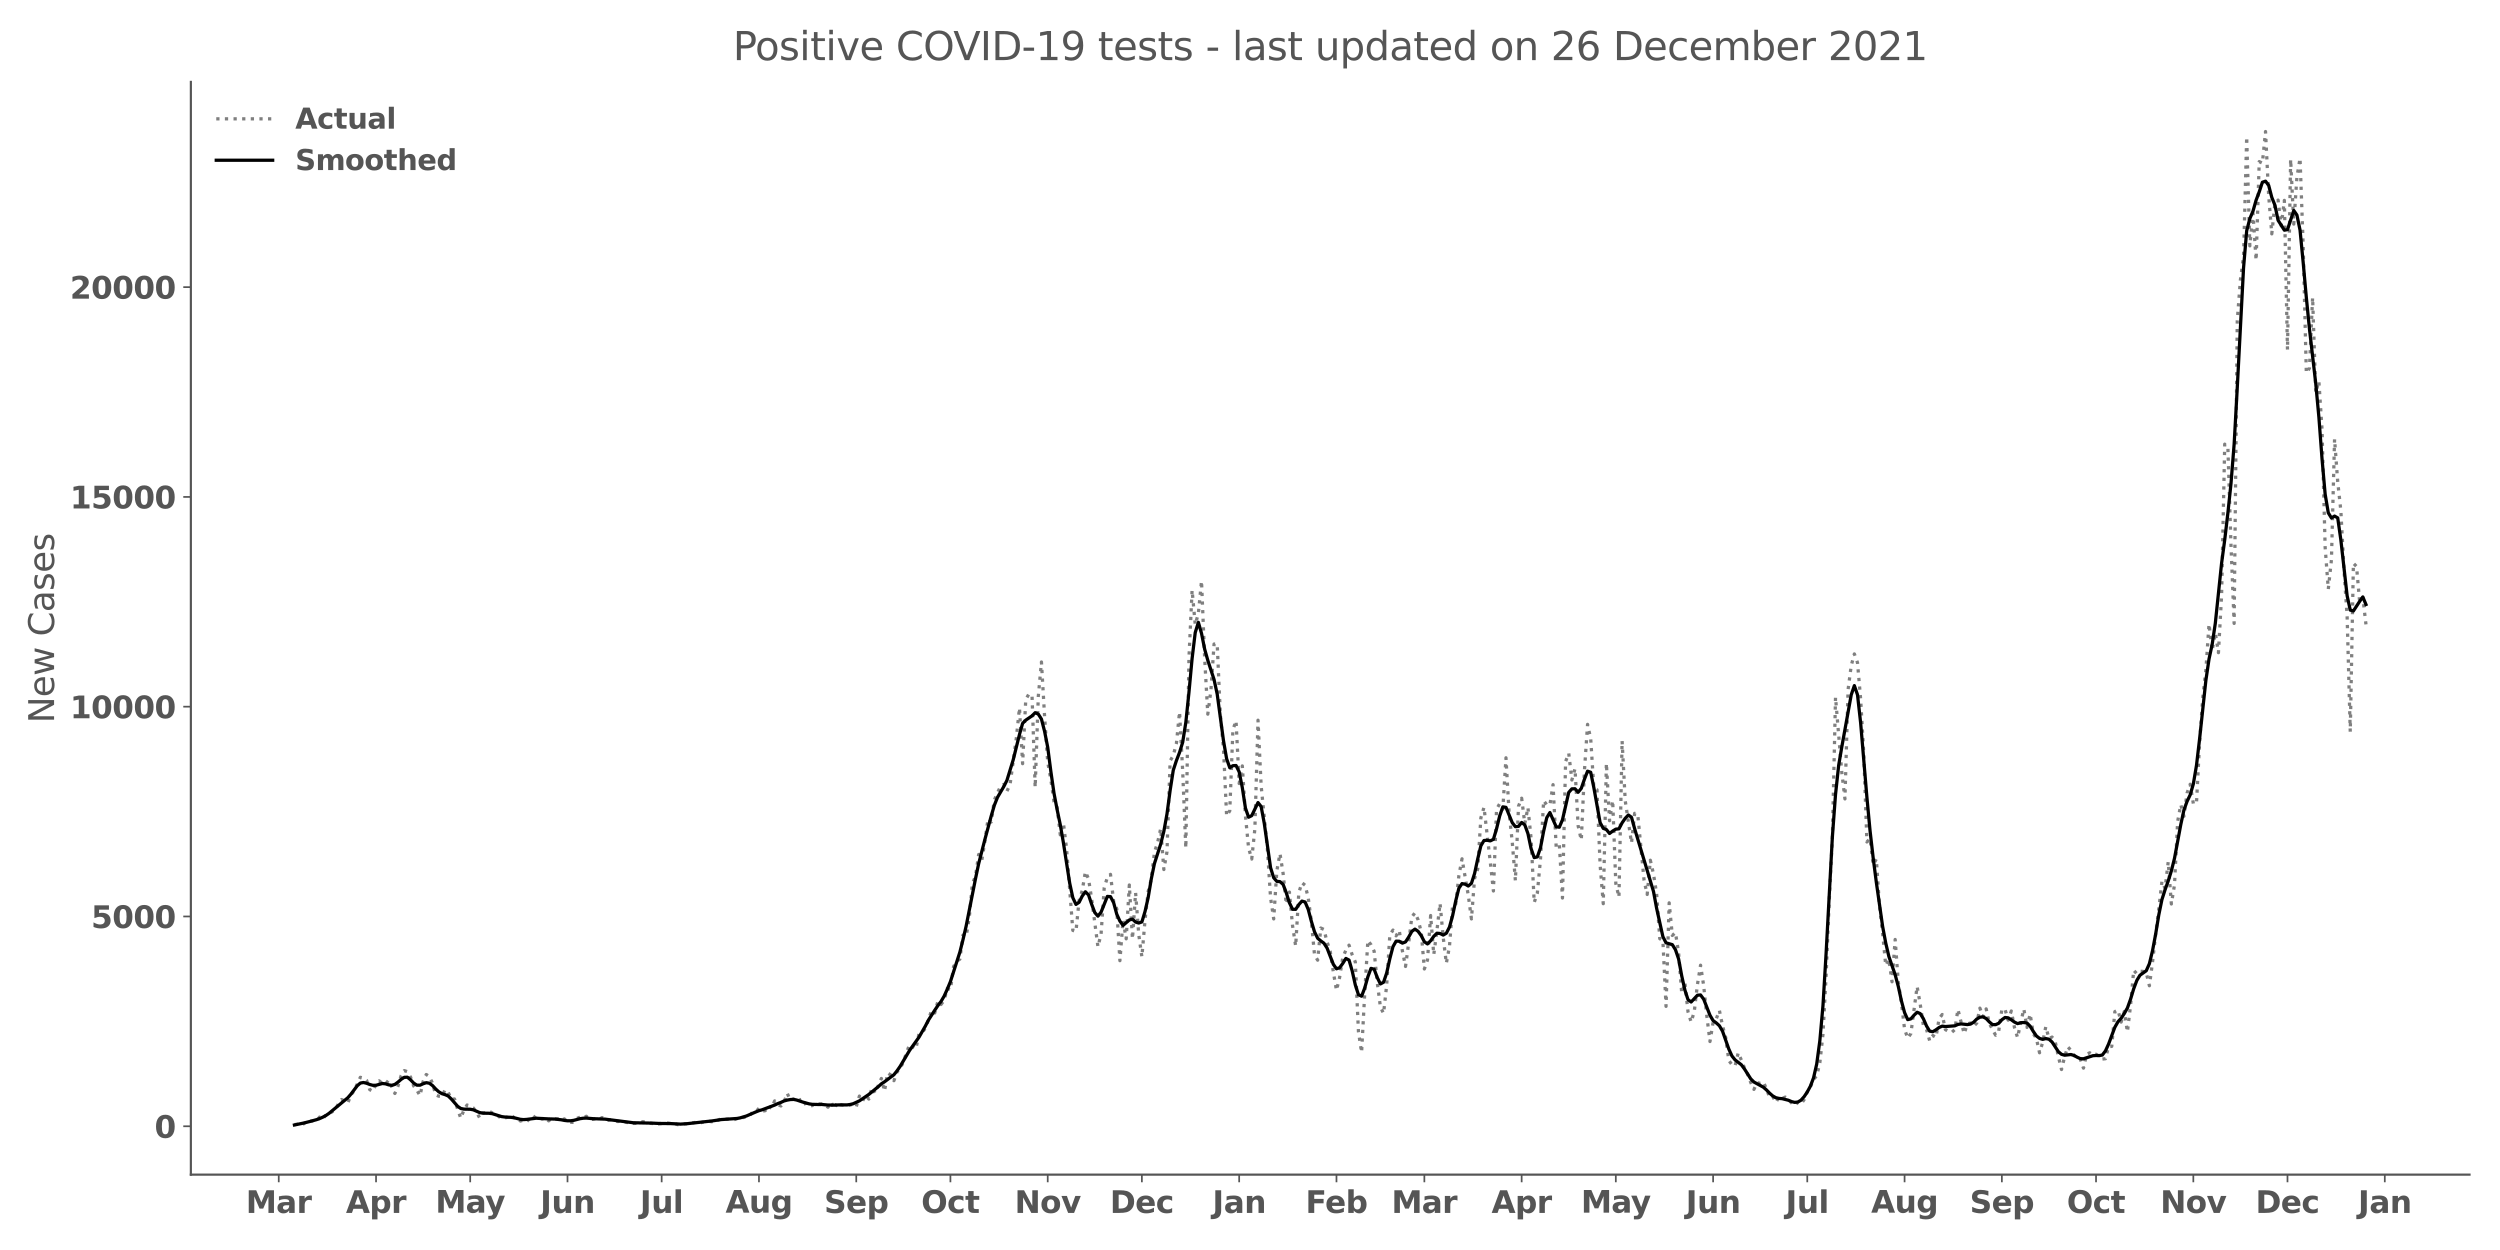 <?xml version="1.0" encoding="utf-8" standalone="no"?>
<!DOCTYPE svg PUBLIC "-//W3C//DTD SVG 1.1//EN"
  "http://www.w3.org/Graphics/SVG/1.1/DTD/svg11.dtd">
<svg xmlns:xlink="http://www.w3.org/1999/xlink" width="1152pt" height="576pt" viewBox="0 0 1152 576" xmlns="http://www.w3.org/2000/svg" version="1.1">
 <defs>
  <style type="text/css">*{stroke-linejoin: round; stroke-linecap: butt}</style>
 </defs>
 <g id="figure_1">
  <g id="patch_1">
   <path d="M 0 576 
L 1152 576 
L 1152 0 
L 0 0 
z
" style="fill: #ffffff"/>
  </g>
  <g id="axes_1">
   <g id="patch_2">
    <path d="M 87.95 541.28 
L 1137.96 541.28 
L 1137.96 37.72 
L 87.95 37.72 
z
" style="fill: #ffffff"/>
   </g>
   <g id="matplotlib.axis_1">
    <g id="xtick_1">
     <g id="line2d_1">
      <defs>
       <path id="mdfc48aa361" d="M 0 0 
L 0 3.5 
" style="stroke: #555555; stroke-width: 0.8"/>
      </defs>
      <g>
       <use xlink:href="#mdfc48aa361" x="128.446" y="541.28" style="fill: #555555; stroke: #555555; stroke-width: 0.8"/>
      </g>
     </g>
     <g id="text_1">
      <!-- Mar -->
      <g style="fill: #555555" transform="translate(113.304 558.918)scale(0.14 -0.14)">
       <defs>
        <path id="DejaVuSans-Bold-4d" d="M 588 4666 
L 2119 4666 
L 3181 2169 
L 4250 4666 
L 5778 4666 
L 5778 0 
L 4641 0 
L 4641 3413 
L 3566 897 
L 2803 897 
L 1728 3413 
L 1728 0 
L 588 0 
L 588 4666 
z
" transform="scale(0.016)"/>
        <path id="DejaVuSans-Bold-61" d="M 2106 1575 
Q 1756 1575 1579 1456 
Q 1403 1338 1403 1106 
Q 1403 894 1545 773 
Q 1688 653 1941 653 
Q 2256 653 2472 879 
Q 2688 1106 2688 1447 
L 2688 1575 
L 2106 1575 
z
M 3816 1997 
L 3816 0 
L 2688 0 
L 2688 519 
Q 2463 200 2181 54 
Q 1900 -91 1497 -91 
Q 953 -91 614 226 
Q 275 544 275 1050 
Q 275 1666 698 1953 
Q 1122 2241 2028 2241 
L 2688 2241 
L 2688 2328 
Q 2688 2594 2478 2717 
Q 2269 2841 1825 2841 
Q 1466 2841 1156 2769 
Q 847 2697 581 2553 
L 581 3406 
Q 941 3494 1303 3539 
Q 1666 3584 2028 3584 
Q 2975 3584 3395 3211 
Q 3816 2838 3816 1997 
z
" transform="scale(0.016)"/>
        <path id="DejaVuSans-Bold-72" d="M 3138 2547 
Q 2991 2616 2845 2648 
Q 2700 2681 2553 2681 
Q 2122 2681 1889 2404 
Q 1656 2128 1656 1613 
L 1656 0 
L 538 0 
L 538 3500 
L 1656 3500 
L 1656 2925 
Q 1872 3269 2151 3426 
Q 2431 3584 2822 3584 
Q 2878 3584 2943 3579 
Q 3009 3575 3134 3559 
L 3138 2547 
z
" transform="scale(0.016)"/>
       </defs>
       <use xlink:href="#DejaVuSans-Bold-4d"/>
       <use xlink:href="#DejaVuSans-Bold-61" x="99.512"/>
       <use xlink:href="#DejaVuSans-Bold-72" x="166.992"/>
      </g>
     </g>
    </g>
    <g id="xtick_2">
     <g id="line2d_2">
      <g>
       <use xlink:href="#mdfc48aa361" x="173.281" y="541.28" style="fill: #555555; stroke: #555555; stroke-width: 0.8"/>
      </g>
     </g>
     <g id="text_2">
      <!-- Apr -->
      <g style="fill: #555555" transform="translate(159.402 558.918)scale(0.14 -0.14)">
       <defs>
        <path id="DejaVuSans-Bold-41" d="M 3419 850 
L 1538 850 
L 1241 0 
L 31 0 
L 1759 4666 
L 3194 4666 
L 4922 0 
L 3713 0 
L 3419 850 
z
M 1838 1716 
L 3116 1716 
L 2478 3572 
L 1838 1716 
z
" transform="scale(0.016)"/>
        <path id="DejaVuSans-Bold-70" d="M 1656 506 
L 1656 -1331 
L 538 -1331 
L 538 3500 
L 1656 3500 
L 1656 2988 
Q 1888 3294 2169 3439 
Q 2450 3584 2816 3584 
Q 3463 3584 3878 3070 
Q 4294 2556 4294 1747 
Q 4294 938 3878 423 
Q 3463 -91 2816 -91 
Q 2450 -91 2169 54 
Q 1888 200 1656 506 
z
M 2400 2772 
Q 2041 2772 1848 2508 
Q 1656 2244 1656 1747 
Q 1656 1250 1848 986 
Q 2041 722 2400 722 
Q 2759 722 2948 984 
Q 3138 1247 3138 1747 
Q 3138 2247 2948 2509 
Q 2759 2772 2400 2772 
z
" transform="scale(0.016)"/>
       </defs>
       <use xlink:href="#DejaVuSans-Bold-41"/>
       <use xlink:href="#DejaVuSans-Bold-70" x="77.393"/>
       <use xlink:href="#DejaVuSans-Bold-72" x="148.975"/>
      </g>
     </g>
    </g>
    <g id="xtick_3">
     <g id="line2d_3">
      <g>
       <use xlink:href="#mdfc48aa361" x="216.67" y="541.28" style="fill: #555555; stroke: #555555; stroke-width: 0.8"/>
      </g>
     </g>
     <g id="text_3">
      <!-- May -->
      <g style="fill: #555555" transform="translate(200.636 558.808)scale(0.14 -0.14)">
       <defs>
        <path id="DejaVuSans-Bold-79" d="M 78 3500 
L 1197 3500 
L 2138 1125 
L 2938 3500 
L 4056 3500 
L 2584 -331 
Q 2363 -916 2067 -1148 
Q 1772 -1381 1288 -1381 
L 641 -1381 
L 641 -647 
L 991 -647 
Q 1275 -647 1404 -556 
Q 1534 -466 1606 -231 
L 1638 -134 
L 78 3500 
z
" transform="scale(0.016)"/>
       </defs>
       <use xlink:href="#DejaVuSans-Bold-4d"/>
       <use xlink:href="#DejaVuSans-Bold-61" x="99.512"/>
       <use xlink:href="#DejaVuSans-Bold-79" x="163.867"/>
      </g>
     </g>
    </g>
    <g id="xtick_4">
     <g id="line2d_4">
      <g>
       <use xlink:href="#mdfc48aa361" x="261.505" y="541.28" style="fill: #555555; stroke: #555555; stroke-width: 0.8"/>
      </g>
     </g>
     <g id="text_4">
      <!-- Jun -->
      <g style="fill: #555555" transform="translate(248.935 558.918)scale(0.14 -0.14)">
       <defs>
        <path id="DejaVuSans-Bold-4a" d="M 588 4666 
L 1791 4666 
L 1791 453 
Q 1791 -419 1317 -850 
Q 844 -1281 -116 -1281 
L -359 -1281 
L -359 -372 
L -172 -372 
Q 203 -372 395 -162 
Q 588 47 588 453 
L 588 4666 
z
" transform="scale(0.016)"/>
        <path id="DejaVuSans-Bold-75" d="M 500 1363 
L 500 3500 
L 1625 3500 
L 1625 3150 
Q 1625 2866 1622 2436 
Q 1619 2006 1619 1863 
Q 1619 1441 1641 1255 
Q 1663 1069 1716 984 
Q 1784 875 1895 815 
Q 2006 756 2150 756 
Q 2500 756 2700 1025 
Q 2900 1294 2900 1772 
L 2900 3500 
L 4019 3500 
L 4019 0 
L 2900 0 
L 2900 506 
Q 2647 200 2364 54 
Q 2081 -91 1741 -91 
Q 1134 -91 817 281 
Q 500 653 500 1363 
z
" transform="scale(0.016)"/>
        <path id="DejaVuSans-Bold-6e" d="M 4056 2131 
L 4056 0 
L 2931 0 
L 2931 347 
L 2931 1631 
Q 2931 2084 2911 2256 
Q 2891 2428 2841 2509 
Q 2775 2619 2662 2680 
Q 2550 2741 2406 2741 
Q 2056 2741 1856 2470 
Q 1656 2200 1656 1722 
L 1656 0 
L 538 0 
L 538 3500 
L 1656 3500 
L 1656 2988 
Q 1909 3294 2193 3439 
Q 2478 3584 2822 3584 
Q 3428 3584 3742 3212 
Q 4056 2841 4056 2131 
z
" transform="scale(0.016)"/>
       </defs>
       <use xlink:href="#DejaVuSans-Bold-4a"/>
       <use xlink:href="#DejaVuSans-Bold-75" x="37.207"/>
       <use xlink:href="#DejaVuSans-Bold-6e" x="108.398"/>
      </g>
     </g>
    </g>
    <g id="xtick_5">
     <g id="line2d_5">
      <g>
       <use xlink:href="#mdfc48aa361" x="304.894" y="541.28" style="fill: #555555; stroke: #555555; stroke-width: 0.8"/>
      </g>
     </g>
     <g id="text_5">
      <!-- Jul -->
      <g style="fill: #555555" transform="translate(294.907 558.918)scale(0.14 -0.14)">
       <defs>
        <path id="DejaVuSans-Bold-6c" d="M 538 4863 
L 1656 4863 
L 1656 0 
L 538 0 
L 538 4863 
z
" transform="scale(0.016)"/>
       </defs>
       <use xlink:href="#DejaVuSans-Bold-4a"/>
       <use xlink:href="#DejaVuSans-Bold-75" x="37.207"/>
       <use xlink:href="#DejaVuSans-Bold-6c" x="108.398"/>
      </g>
     </g>
    </g>
    <g id="xtick_6">
     <g id="line2d_6">
      <g>
       <use xlink:href="#mdfc48aa361" x="349.729" y="541.28" style="fill: #555555; stroke: #555555; stroke-width: 0.8"/>
      </g>
     </g>
     <g id="text_6">
      <!-- Aug -->
      <g style="fill: #555555" transform="translate(334.318 558.808)scale(0.14 -0.14)">
       <defs>
        <path id="DejaVuSans-Bold-67" d="M 2919 594 
Q 2688 288 2409 144 
Q 2131 0 1766 0 
Q 1125 0 706 504 
Q 288 1009 288 1791 
Q 288 2575 706 3076 
Q 1125 3578 1766 3578 
Q 2131 3578 2409 3434 
Q 2688 3291 2919 2981 
L 2919 3500 
L 4044 3500 
L 4044 353 
Q 4044 -491 3511 -936 
Q 2978 -1381 1966 -1381 
Q 1638 -1381 1331 -1331 
Q 1025 -1281 716 -1178 
L 716 -306 
Q 1009 -475 1290 -558 
Q 1572 -641 1856 -641 
Q 2406 -641 2662 -400 
Q 2919 -159 2919 353 
L 2919 594 
z
M 2181 2772 
Q 1834 2772 1640 2515 
Q 1447 2259 1447 1791 
Q 1447 1309 1634 1061 
Q 1822 813 2181 813 
Q 2531 813 2725 1069 
Q 2919 1325 2919 1791 
Q 2919 2259 2725 2515 
Q 2531 2772 2181 2772 
z
" transform="scale(0.016)"/>
       </defs>
       <use xlink:href="#DejaVuSans-Bold-41"/>
       <use xlink:href="#DejaVuSans-Bold-75" x="77.393"/>
       <use xlink:href="#DejaVuSans-Bold-67" x="148.584"/>
      </g>
     </g>
    </g>
    <g id="xtick_7">
     <g id="line2d_7">
      <g>
       <use xlink:href="#mdfc48aa361" x="394.564" y="541.28" style="fill: #555555; stroke: #555555; stroke-width: 0.8"/>
      </g>
     </g>
     <g id="text_7">
      <!-- Sep -->
      <g style="fill: #555555" transform="translate(379.765 558.918)scale(0.14 -0.14)">
       <defs>
        <path id="DejaVuSans-Bold-53" d="M 3834 4519 
L 3834 3531 
Q 3450 3703 3084 3790 
Q 2719 3878 2394 3878 
Q 1963 3878 1756 3759 
Q 1550 3641 1550 3391 
Q 1550 3203 1689 3098 
Q 1828 2994 2194 2919 
L 2706 2816 
Q 3484 2659 3812 2340 
Q 4141 2022 4141 1434 
Q 4141 663 3683 286 
Q 3225 -91 2284 -91 
Q 1841 -91 1394 -6 
Q 947 78 500 244 
L 500 1259 
Q 947 1022 1364 901 
Q 1781 781 2169 781 
Q 2563 781 2772 912 
Q 2981 1044 2981 1288 
Q 2981 1506 2839 1625 
Q 2697 1744 2272 1838 
L 1806 1941 
Q 1106 2091 782 2419 
Q 459 2747 459 3303 
Q 459 4000 909 4375 
Q 1359 4750 2203 4750 
Q 2588 4750 2994 4692 
Q 3400 4634 3834 4519 
z
" transform="scale(0.016)"/>
        <path id="DejaVuSans-Bold-65" d="M 4031 1759 
L 4031 1441 
L 1416 1441 
Q 1456 1047 1700 850 
Q 1944 653 2381 653 
Q 2734 653 3104 758 
Q 3475 863 3866 1075 
L 3866 213 
Q 3469 63 3072 -14 
Q 2675 -91 2278 -91 
Q 1328 -91 801 392 
Q 275 875 275 1747 
Q 275 2603 792 3093 
Q 1309 3584 2216 3584 
Q 3041 3584 3536 3087 
Q 4031 2591 4031 1759 
z
M 2881 2131 
Q 2881 2450 2695 2645 
Q 2509 2841 2209 2841 
Q 1884 2841 1681 2658 
Q 1478 2475 1428 2131 
L 2881 2131 
z
" transform="scale(0.016)"/>
       </defs>
       <use xlink:href="#DejaVuSans-Bold-53"/>
       <use xlink:href="#DejaVuSans-Bold-65" x="72.021"/>
       <use xlink:href="#DejaVuSans-Bold-70" x="139.844"/>
      </g>
     </g>
    </g>
    <g id="xtick_8">
     <g id="line2d_8">
      <g>
       <use xlink:href="#mdfc48aa361" x="437.953" y="541.28" style="fill: #555555; stroke: #555555; stroke-width: 0.8"/>
      </g>
     </g>
     <g id="text_8">
      <!-- Oct -->
      <g style="fill: #555555" transform="translate(424.507 558.918)scale(0.14 -0.14)">
       <defs>
        <path id="DejaVuSans-Bold-4f" d="M 2719 3878 
Q 2169 3878 1866 3472 
Q 1563 3066 1563 2328 
Q 1563 1594 1866 1187 
Q 2169 781 2719 781 
Q 3272 781 3575 1187 
Q 3878 1594 3878 2328 
Q 3878 3066 3575 3472 
Q 3272 3878 2719 3878 
z
M 2719 4750 
Q 3844 4750 4481 4106 
Q 5119 3463 5119 2328 
Q 5119 1197 4481 553 
Q 3844 -91 2719 -91 
Q 1597 -91 958 553 
Q 319 1197 319 2328 
Q 319 3463 958 4106 
Q 1597 4750 2719 4750 
z
" transform="scale(0.016)"/>
        <path id="DejaVuSans-Bold-63" d="M 3366 3391 
L 3366 2478 
Q 3138 2634 2908 2709 
Q 2678 2784 2431 2784 
Q 1963 2784 1702 2511 
Q 1441 2238 1441 1747 
Q 1441 1256 1702 982 
Q 1963 709 2431 709 
Q 2694 709 2930 787 
Q 3166 866 3366 1019 
L 3366 103 
Q 3103 6 2833 -42 
Q 2563 -91 2291 -91 
Q 1344 -91 809 395 
Q 275 881 275 1747 
Q 275 2613 809 3098 
Q 1344 3584 2291 3584 
Q 2566 3584 2833 3536 
Q 3100 3488 3366 3391 
z
" transform="scale(0.016)"/>
        <path id="DejaVuSans-Bold-74" d="M 1759 4494 
L 1759 3500 
L 2913 3500 
L 2913 2700 
L 1759 2700 
L 1759 1216 
Q 1759 972 1856 886 
Q 1953 800 2241 800 
L 2816 800 
L 2816 0 
L 1856 0 
Q 1194 0 917 276 
Q 641 553 641 1216 
L 641 2700 
L 84 2700 
L 84 3500 
L 641 3500 
L 641 4494 
L 1759 4494 
z
" transform="scale(0.016)"/>
       </defs>
       <use xlink:href="#DejaVuSans-Bold-4f"/>
       <use xlink:href="#DejaVuSans-Bold-63" x="85.01"/>
       <use xlink:href="#DejaVuSans-Bold-74" x="144.287"/>
      </g>
     </g>
    </g>
    <g id="xtick_9">
     <g id="line2d_9">
      <g>
       <use xlink:href="#mdfc48aa361" x="482.788" y="541.28" style="fill: #555555; stroke: #555555; stroke-width: 0.8"/>
      </g>
     </g>
     <g id="text_9">
      <!-- Nov -->
      <g style="fill: #555555" transform="translate(467.558 558.918)scale(0.14 -0.14)">
       <defs>
        <path id="DejaVuSans-Bold-4e" d="M 588 4666 
L 1931 4666 
L 3628 1466 
L 3628 4666 
L 4769 4666 
L 4769 0 
L 3425 0 
L 1728 3200 
L 1728 0 
L 588 0 
L 588 4666 
z
" transform="scale(0.016)"/>
        <path id="DejaVuSans-Bold-6f" d="M 2203 2784 
Q 1831 2784 1636 2517 
Q 1441 2250 1441 1747 
Q 1441 1244 1636 976 
Q 1831 709 2203 709 
Q 2569 709 2762 976 
Q 2956 1244 2956 1747 
Q 2956 2250 2762 2517 
Q 2569 2784 2203 2784 
z
M 2203 3584 
Q 3106 3584 3614 3096 
Q 4122 2609 4122 1747 
Q 4122 884 3614 396 
Q 3106 -91 2203 -91 
Q 1297 -91 786 396 
Q 275 884 275 1747 
Q 275 2609 786 3096 
Q 1297 3584 2203 3584 
z
" transform="scale(0.016)"/>
        <path id="DejaVuSans-Bold-76" d="M 97 3500 
L 1216 3500 
L 2088 1081 
L 2956 3500 
L 4078 3500 
L 2700 0 
L 1472 0 
L 97 3500 
z
" transform="scale(0.016)"/>
       </defs>
       <use xlink:href="#DejaVuSans-Bold-4e"/>
       <use xlink:href="#DejaVuSans-Bold-6f" x="83.691"/>
       <use xlink:href="#DejaVuSans-Bold-76" x="152.393"/>
      </g>
     </g>
    </g>
    <g id="xtick_10">
     <g id="line2d_10">
      <g>
       <use xlink:href="#mdfc48aa361" x="526.177" y="541.28" style="fill: #555555; stroke: #555555; stroke-width: 0.8"/>
      </g>
     </g>
     <g id="text_10">
      <!-- Dec -->
      <g style="fill: #555555" transform="translate(511.469 558.918)scale(0.14 -0.14)">
       <defs>
        <path id="DejaVuSans-Bold-44" d="M 1791 3756 
L 1791 909 
L 2222 909 
Q 2959 909 3348 1275 
Q 3738 1641 3738 2338 
Q 3738 3031 3350 3393 
Q 2963 3756 2222 3756 
L 1791 3756 
z
M 588 4666 
L 1856 4666 
Q 2919 4666 3439 4514 
Q 3959 4363 4331 4000 
Q 4659 3684 4818 3271 
Q 4978 2859 4978 2338 
Q 4978 1809 4818 1395 
Q 4659 981 4331 666 
Q 3956 303 3431 151 
Q 2906 0 1856 0 
L 588 0 
L 588 4666 
z
" transform="scale(0.016)"/>
       </defs>
       <use xlink:href="#DejaVuSans-Bold-44"/>
       <use xlink:href="#DejaVuSans-Bold-65" x="83.008"/>
       <use xlink:href="#DejaVuSans-Bold-63" x="150.83"/>
      </g>
     </g>
    </g>
    <g id="xtick_11">
     <g id="line2d_11">
      <g>
       <use xlink:href="#mdfc48aa361" x="571.012" y="541.28" style="fill: #555555; stroke: #555555; stroke-width: 0.8"/>
      </g>
     </g>
     <g id="text_11">
      <!-- Jan -->
      <g style="fill: #555555" transform="translate(558.701 558.918)scale(0.14 -0.14)">
       <use xlink:href="#DejaVuSans-Bold-4a"/>
       <use xlink:href="#DejaVuSans-Bold-61" x="37.207"/>
       <use xlink:href="#DejaVuSans-Bold-6e" x="104.688"/>
      </g>
     </g>
    </g>
    <g id="xtick_12">
     <g id="line2d_12">
      <g>
       <use xlink:href="#mdfc48aa361" x="615.848" y="541.28" style="fill: #555555; stroke: #555555; stroke-width: 0.8"/>
      </g>
     </g>
     <g id="text_12">
      <!-- Feb -->
      <g style="fill: #555555" transform="translate(601.587 558.918)scale(0.14 -0.14)">
       <defs>
        <path id="DejaVuSans-Bold-46" d="M 588 4666 
L 3834 4666 
L 3834 3756 
L 1791 3756 
L 1791 2888 
L 3713 2888 
L 3713 1978 
L 1791 1978 
L 1791 0 
L 588 0 
L 588 4666 
z
" transform="scale(0.016)"/>
        <path id="DejaVuSans-Bold-62" d="M 2400 722 
Q 2759 722 2948 984 
Q 3138 1247 3138 1747 
Q 3138 2247 2948 2509 
Q 2759 2772 2400 2772 
Q 2041 2772 1848 2508 
Q 1656 2244 1656 1747 
Q 1656 1250 1848 986 
Q 2041 722 2400 722 
z
M 1656 2988 
Q 1888 3294 2169 3439 
Q 2450 3584 2816 3584 
Q 3463 3584 3878 3070 
Q 4294 2556 4294 1747 
Q 4294 938 3878 423 
Q 3463 -91 2816 -91 
Q 2450 -91 2169 54 
Q 1888 200 1656 506 
L 1656 0 
L 538 0 
L 538 4863 
L 1656 4863 
L 1656 2988 
z
" transform="scale(0.016)"/>
       </defs>
       <use xlink:href="#DejaVuSans-Bold-46"/>
       <use xlink:href="#DejaVuSans-Bold-65" x="64.311"/>
       <use xlink:href="#DejaVuSans-Bold-62" x="132.133"/>
      </g>
     </g>
    </g>
    <g id="xtick_13">
     <g id="line2d_13">
      <g>
       <use xlink:href="#mdfc48aa361" x="656.344" y="541.28" style="fill: #555555; stroke: #555555; stroke-width: 0.8"/>
      </g>
     </g>
     <g id="text_13">
      <!-- Mar -->
      <g style="fill: #555555" transform="translate(641.202 558.918)scale(0.14 -0.14)">
       <use xlink:href="#DejaVuSans-Bold-4d"/>
       <use xlink:href="#DejaVuSans-Bold-61" x="99.512"/>
       <use xlink:href="#DejaVuSans-Bold-72" x="166.992"/>
      </g>
     </g>
    </g>
    <g id="xtick_14">
     <g id="line2d_14">
      <g>
       <use xlink:href="#mdfc48aa361" x="701.179" y="541.28" style="fill: #555555; stroke: #555555; stroke-width: 0.8"/>
      </g>
     </g>
     <g id="text_14">
      <!-- Apr -->
      <g style="fill: #555555" transform="translate(687.299 558.918)scale(0.14 -0.14)">
       <use xlink:href="#DejaVuSans-Bold-41"/>
       <use xlink:href="#DejaVuSans-Bold-70" x="77.393"/>
       <use xlink:href="#DejaVuSans-Bold-72" x="148.975"/>
      </g>
     </g>
    </g>
    <g id="xtick_15">
     <g id="line2d_15">
      <g>
       <use xlink:href="#mdfc48aa361" x="744.568" y="541.28" style="fill: #555555; stroke: #555555; stroke-width: 0.8"/>
      </g>
     </g>
     <g id="text_15">
      <!-- May -->
      <g style="fill: #555555" transform="translate(728.533 558.808)scale(0.14 -0.14)">
       <use xlink:href="#DejaVuSans-Bold-4d"/>
       <use xlink:href="#DejaVuSans-Bold-61" x="99.512"/>
       <use xlink:href="#DejaVuSans-Bold-79" x="163.867"/>
      </g>
     </g>
    </g>
    <g id="xtick_16">
     <g id="line2d_16">
      <g>
       <use xlink:href="#mdfc48aa361" x="789.403" y="541.28" style="fill: #555555; stroke: #555555; stroke-width: 0.8"/>
      </g>
     </g>
     <g id="text_16">
      <!-- Jun -->
      <g style="fill: #555555" transform="translate(776.832 558.918)scale(0.14 -0.14)">
       <use xlink:href="#DejaVuSans-Bold-4a"/>
       <use xlink:href="#DejaVuSans-Bold-75" x="37.207"/>
       <use xlink:href="#DejaVuSans-Bold-6e" x="108.398"/>
      </g>
     </g>
    </g>
    <g id="xtick_17">
     <g id="line2d_17">
      <g>
       <use xlink:href="#mdfc48aa361" x="832.792" y="541.28" style="fill: #555555; stroke: #555555; stroke-width: 0.8"/>
      </g>
     </g>
     <g id="text_17">
      <!-- Jul -->
      <g style="fill: #555555" transform="translate(822.805 558.918)scale(0.14 -0.14)">
       <use xlink:href="#DejaVuSans-Bold-4a"/>
       <use xlink:href="#DejaVuSans-Bold-75" x="37.207"/>
       <use xlink:href="#DejaVuSans-Bold-6c" x="108.398"/>
      </g>
     </g>
    </g>
    <g id="xtick_18">
     <g id="line2d_18">
      <g>
       <use xlink:href="#mdfc48aa361" x="877.627" y="541.28" style="fill: #555555; stroke: #555555; stroke-width: 0.8"/>
      </g>
     </g>
     <g id="text_18">
      <!-- Aug -->
      <g style="fill: #555555" transform="translate(862.216 558.808)scale(0.14 -0.14)">
       <use xlink:href="#DejaVuSans-Bold-41"/>
       <use xlink:href="#DejaVuSans-Bold-75" x="77.393"/>
       <use xlink:href="#DejaVuSans-Bold-67" x="148.584"/>
      </g>
     </g>
    </g>
    <g id="xtick_19">
     <g id="line2d_19">
      <g>
       <use xlink:href="#mdfc48aa361" x="922.462" y="541.28" style="fill: #555555; stroke: #555555; stroke-width: 0.8"/>
      </g>
     </g>
     <g id="text_19">
      <!-- Sep -->
      <g style="fill: #555555" transform="translate(907.663 558.918)scale(0.14 -0.14)">
       <use xlink:href="#DejaVuSans-Bold-53"/>
       <use xlink:href="#DejaVuSans-Bold-65" x="72.021"/>
       <use xlink:href="#DejaVuSans-Bold-70" x="139.844"/>
      </g>
     </g>
    </g>
    <g id="xtick_20">
     <g id="line2d_20">
      <g>
       <use xlink:href="#mdfc48aa361" x="965.851" y="541.28" style="fill: #555555; stroke: #555555; stroke-width: 0.8"/>
      </g>
     </g>
     <g id="text_20">
      <!-- Oct -->
      <g style="fill: #555555" transform="translate(952.404 558.918)scale(0.14 -0.14)">
       <use xlink:href="#DejaVuSans-Bold-4f"/>
       <use xlink:href="#DejaVuSans-Bold-63" x="85.01"/>
       <use xlink:href="#DejaVuSans-Bold-74" x="144.287"/>
      </g>
     </g>
    </g>
    <g id="xtick_21">
     <g id="line2d_21">
      <g>
       <use xlink:href="#mdfc48aa361" x="1010.686" y="541.28" style="fill: #555555; stroke: #555555; stroke-width: 0.8"/>
      </g>
     </g>
     <g id="text_21">
      <!-- Nov -->
      <g style="fill: #555555" transform="translate(995.456 558.918)scale(0.14 -0.14)">
       <use xlink:href="#DejaVuSans-Bold-4e"/>
       <use xlink:href="#DejaVuSans-Bold-6f" x="83.691"/>
       <use xlink:href="#DejaVuSans-Bold-76" x="152.393"/>
      </g>
     </g>
    </g>
    <g id="xtick_22">
     <g id="line2d_22">
      <g>
       <use xlink:href="#mdfc48aa361" x="1054.075" y="541.28" style="fill: #555555; stroke: #555555; stroke-width: 0.8"/>
      </g>
     </g>
     <g id="text_22">
      <!-- Dec -->
      <g style="fill: #555555" transform="translate(1039.366 558.918)scale(0.14 -0.14)">
       <use xlink:href="#DejaVuSans-Bold-44"/>
       <use xlink:href="#DejaVuSans-Bold-65" x="83.008"/>
       <use xlink:href="#DejaVuSans-Bold-63" x="150.83"/>
      </g>
     </g>
    </g>
    <g id="xtick_23">
     <g id="line2d_23">
      <g>
       <use xlink:href="#mdfc48aa361" x="1098.91" y="541.28" style="fill: #555555; stroke: #555555; stroke-width: 0.8"/>
      </g>
     </g>
     <g id="text_23">
      <!-- Jan -->
      <g style="fill: #555555" transform="translate(1086.599 558.918)scale(0.14 -0.14)">
       <use xlink:href="#DejaVuSans-Bold-4a"/>
       <use xlink:href="#DejaVuSans-Bold-61" x="37.207"/>
       <use xlink:href="#DejaVuSans-Bold-6e" x="104.688"/>
      </g>
     </g>
    </g>
   </g>
   <g id="matplotlib.axis_2">
    <g id="ytick_1">
     <g id="line2d_24">
      <defs>
       <path id="m765fcf27d5" d="M 0 0 
L -3.5 0 
" style="stroke: #555555; stroke-width: 0.8"/>
      </defs>
      <g>
       <use xlink:href="#m765fcf27d5" x="87.95" y="518.99" style="fill: #555555; stroke: #555555; stroke-width: 0.8"/>
      </g>
     </g>
     <g id="text_24">
      <!-- 0 -->
      <g style="fill: #555555" transform="translate(71.209 524.309)scale(0.14 -0.14)">
       <defs>
        <path id="DejaVuSans-Bold-30" d="M 2944 2338 
Q 2944 3213 2780 3570 
Q 2616 3928 2228 3928 
Q 1841 3928 1675 3570 
Q 1509 3213 1509 2338 
Q 1509 1453 1675 1090 
Q 1841 728 2228 728 
Q 2613 728 2778 1090 
Q 2944 1453 2944 2338 
z
M 4147 2328 
Q 4147 1169 3647 539 
Q 3147 -91 2228 -91 
Q 1306 -91 806 539 
Q 306 1169 306 2328 
Q 306 3491 806 4120 
Q 1306 4750 2228 4750 
Q 3147 4750 3647 4120 
Q 4147 3491 4147 2328 
z
" transform="scale(0.016)"/>
       </defs>
       <use xlink:href="#DejaVuSans-Bold-30"/>
      </g>
     </g>
    </g>
    <g id="ytick_2">
     <g id="line2d_25">
      <g>
       <use xlink:href="#m765fcf27d5" x="87.95" y="422.318" style="fill: #555555; stroke: #555555; stroke-width: 0.8"/>
      </g>
     </g>
     <g id="text_25">
      <!-- 5000 -->
      <g style="fill: #555555" transform="translate(41.986 427.637)scale(0.14 -0.14)">
       <defs>
        <path id="DejaVuSans-Bold-35" d="M 678 4666 
L 3669 4666 
L 3669 3781 
L 1638 3781 
L 1638 3059 
Q 1775 3097 1914 3117 
Q 2053 3138 2203 3138 
Q 3056 3138 3531 2711 
Q 4006 2284 4006 1522 
Q 4006 766 3489 337 
Q 2972 -91 2053 -91 
Q 1656 -91 1267 -14 
Q 878 63 494 219 
L 494 1166 
Q 875 947 1217 837 
Q 1559 728 1863 728 
Q 2300 728 2551 942 
Q 2803 1156 2803 1522 
Q 2803 1891 2551 2103 
Q 2300 2316 1863 2316 
Q 1603 2316 1309 2248 
Q 1016 2181 678 2041 
L 678 4666 
z
" transform="scale(0.016)"/>
       </defs>
       <use xlink:href="#DejaVuSans-Bold-35"/>
       <use xlink:href="#DejaVuSans-Bold-30" x="69.58"/>
       <use xlink:href="#DejaVuSans-Bold-30" x="139.16"/>
       <use xlink:href="#DejaVuSans-Bold-30" x="208.74"/>
      </g>
     </g>
    </g>
    <g id="ytick_3">
     <g id="line2d_26">
      <g>
       <use xlink:href="#m765fcf27d5" x="87.95" y="325.646" style="fill: #555555; stroke: #555555; stroke-width: 0.8"/>
      </g>
     </g>
     <g id="text_26">
      <!-- 10000 -->
      <g style="fill: #555555" transform="translate(32.245 330.965)scale(0.14 -0.14)">
       <defs>
        <path id="DejaVuSans-Bold-31" d="M 750 831 
L 1813 831 
L 1813 3847 
L 722 3622 
L 722 4441 
L 1806 4666 
L 2950 4666 
L 2950 831 
L 4013 831 
L 4013 0 
L 750 0 
L 750 831 
z
" transform="scale(0.016)"/>
       </defs>
       <use xlink:href="#DejaVuSans-Bold-31"/>
       <use xlink:href="#DejaVuSans-Bold-30" x="69.58"/>
       <use xlink:href="#DejaVuSans-Bold-30" x="139.16"/>
       <use xlink:href="#DejaVuSans-Bold-30" x="208.74"/>
       <use xlink:href="#DejaVuSans-Bold-30" x="278.32"/>
      </g>
     </g>
    </g>
    <g id="ytick_4">
     <g id="line2d_27">
      <g>
       <use xlink:href="#m765fcf27d5" x="87.95" y="228.973" style="fill: #555555; stroke: #555555; stroke-width: 0.8"/>
      </g>
     </g>
     <g id="text_27">
      <!-- 15000 -->
      <g style="fill: #555555" transform="translate(32.245 234.292)scale(0.14 -0.14)">
       <use xlink:href="#DejaVuSans-Bold-31"/>
       <use xlink:href="#DejaVuSans-Bold-35" x="69.58"/>
       <use xlink:href="#DejaVuSans-Bold-30" x="139.16"/>
       <use xlink:href="#DejaVuSans-Bold-30" x="208.74"/>
       <use xlink:href="#DejaVuSans-Bold-30" x="278.32"/>
      </g>
     </g>
    </g>
    <g id="ytick_5">
     <g id="line2d_28">
      <g>
       <use xlink:href="#m765fcf27d5" x="87.95" y="132.301" style="fill: #555555; stroke: #555555; stroke-width: 0.8"/>
      </g>
     </g>
     <g id="text_28">
      <!-- 20000 -->
      <g style="fill: #555555" transform="translate(32.245 137.62)scale(0.14 -0.14)">
       <defs>
        <path id="DejaVuSans-Bold-32" d="M 1844 884 
L 3897 884 
L 3897 0 
L 506 0 
L 506 884 
L 2209 2388 
Q 2438 2594 2547 2791 
Q 2656 2988 2656 3200 
Q 2656 3528 2436 3728 
Q 2216 3928 1850 3928 
Q 1569 3928 1234 3808 
Q 900 3688 519 3450 
L 519 4475 
Q 925 4609 1322 4679 
Q 1719 4750 2100 4750 
Q 2938 4750 3402 4381 
Q 3866 4013 3866 3353 
Q 3866 2972 3669 2642 
Q 3472 2313 2841 1759 
L 1844 884 
z
" transform="scale(0.016)"/>
       </defs>
       <use xlink:href="#DejaVuSans-Bold-32"/>
       <use xlink:href="#DejaVuSans-Bold-30" x="69.58"/>
       <use xlink:href="#DejaVuSans-Bold-30" x="139.16"/>
       <use xlink:href="#DejaVuSans-Bold-30" x="208.74"/>
       <use xlink:href="#DejaVuSans-Bold-30" x="278.32"/>
      </g>
     </g>
    </g>
    <g id="text_29">
     <!-- New Cases -->
     <g style="fill: #555555" transform="translate(24.918 333.239)rotate(-90)scale(0.16 -0.16)">
      <defs>
       <path id="DejaVuSans-4e" d="M 628 4666 
L 1478 4666 
L 3547 763 
L 3547 4666 
L 4159 4666 
L 4159 0 
L 3309 0 
L 1241 3903 
L 1241 0 
L 628 0 
L 628 4666 
z
" transform="scale(0.016)"/>
       <path id="DejaVuSans-65" d="M 3597 1894 
L 3597 1613 
L 953 1613 
Q 991 1019 1311 708 
Q 1631 397 2203 397 
Q 2534 397 2845 478 
Q 3156 559 3463 722 
L 3463 178 
Q 3153 47 2828 -22 
Q 2503 -91 2169 -91 
Q 1331 -91 842 396 
Q 353 884 353 1716 
Q 353 2575 817 3079 
Q 1281 3584 2069 3584 
Q 2775 3584 3186 3129 
Q 3597 2675 3597 1894 
z
M 3022 2063 
Q 3016 2534 2758 2815 
Q 2500 3097 2075 3097 
Q 1594 3097 1305 2825 
Q 1016 2553 972 2059 
L 3022 2063 
z
" transform="scale(0.016)"/>
       <path id="DejaVuSans-77" d="M 269 3500 
L 844 3500 
L 1563 769 
L 2278 3500 
L 2956 3500 
L 3675 769 
L 4391 3500 
L 4966 3500 
L 4050 0 
L 3372 0 
L 2619 2869 
L 1863 0 
L 1184 0 
L 269 3500 
z
" transform="scale(0.016)"/>
       <path id="DejaVuSans-20" transform="scale(0.016)"/>
       <path id="DejaVuSans-43" d="M 4122 4306 
L 4122 3641 
Q 3803 3938 3442 4084 
Q 3081 4231 2675 4231 
Q 1875 4231 1450 3742 
Q 1025 3253 1025 2328 
Q 1025 1406 1450 917 
Q 1875 428 2675 428 
Q 3081 428 3442 575 
Q 3803 722 4122 1019 
L 4122 359 
Q 3791 134 3420 21 
Q 3050 -91 2638 -91 
Q 1578 -91 968 557 
Q 359 1206 359 2328 
Q 359 3453 968 4101 
Q 1578 4750 2638 4750 
Q 3056 4750 3426 4639 
Q 3797 4528 4122 4306 
z
" transform="scale(0.016)"/>
       <path id="DejaVuSans-61" d="M 2194 1759 
Q 1497 1759 1228 1600 
Q 959 1441 959 1056 
Q 959 750 1161 570 
Q 1363 391 1709 391 
Q 2188 391 2477 730 
Q 2766 1069 2766 1631 
L 2766 1759 
L 2194 1759 
z
M 3341 1997 
L 3341 0 
L 2766 0 
L 2766 531 
Q 2569 213 2275 61 
Q 1981 -91 1556 -91 
Q 1019 -91 701 211 
Q 384 513 384 1019 
Q 384 1609 779 1909 
Q 1175 2209 1959 2209 
L 2766 2209 
L 2766 2266 
Q 2766 2663 2505 2880 
Q 2244 3097 1772 3097 
Q 1472 3097 1187 3025 
Q 903 2953 641 2809 
L 641 3341 
Q 956 3463 1253 3523 
Q 1550 3584 1831 3584 
Q 2591 3584 2966 3190 
Q 3341 2797 3341 1997 
z
" transform="scale(0.016)"/>
       <path id="DejaVuSans-73" d="M 2834 3397 
L 2834 2853 
Q 2591 2978 2328 3040 
Q 2066 3103 1784 3103 
Q 1356 3103 1142 2972 
Q 928 2841 928 2578 
Q 928 2378 1081 2264 
Q 1234 2150 1697 2047 
L 1894 2003 
Q 2506 1872 2764 1633 
Q 3022 1394 3022 966 
Q 3022 478 2636 193 
Q 2250 -91 1575 -91 
Q 1294 -91 989 -36 
Q 684 19 347 128 
L 347 722 
Q 666 556 975 473 
Q 1284 391 1588 391 
Q 1994 391 2212 530 
Q 2431 669 2431 922 
Q 2431 1156 2273 1281 
Q 2116 1406 1581 1522 
L 1381 1569 
Q 847 1681 609 1914 
Q 372 2147 372 2553 
Q 372 3047 722 3315 
Q 1072 3584 1716 3584 
Q 2034 3584 2315 3537 
Q 2597 3491 2834 3397 
z
" transform="scale(0.016)"/>
      </defs>
      <use xlink:href="#DejaVuSans-4e"/>
      <use xlink:href="#DejaVuSans-65" x="74.805"/>
      <use xlink:href="#DejaVuSans-77" x="136.328"/>
      <use xlink:href="#DejaVuSans-20" x="218.115"/>
      <use xlink:href="#DejaVuSans-43" x="249.902"/>
      <use xlink:href="#DejaVuSans-61" x="319.727"/>
      <use xlink:href="#DejaVuSans-73" x="381.006"/>
      <use xlink:href="#DejaVuSans-65" x="433.105"/>
      <use xlink:href="#DejaVuSans-73" x="494.629"/>
     </g>
    </g>
   </g>
   <g id="line2d_29">
    <path d="M 135.678 518.217 
L 137.124 518.024 
L 138.57 518.372 
L 140.017 517.811 
L 141.463 516.477 
L 142.909 516.612 
L 144.355 516.535 
L 145.802 516.805 
L 147.248 514.756 
L 148.694 515.645 
L 150.141 513.77 
L 151.587 513.422 
L 153.033 512.281 
L 154.48 511.334 
L 155.926 508.685 
L 157.372 506.674 
L 158.818 507.293 
L 160.265 508.298 
L 161.711 504.509 
L 163.157 502.691 
L 166.05 496.427 
L 167.496 496.833 
L 168.943 497.877 
L 170.389 502.111 
L 171.835 502.865 
L 173.281 499.501 
L 174.728 498.051 
L 176.174 499.269 
L 177.62 499.617 
L 179.067 497.742 
L 181.959 503.871 
L 183.405 500.449 
L 184.852 495.634 
L 186.298 493.333 
L 187.744 493.836 
L 189.191 496.35 
L 190.637 500.449 
L 192.083 502.324 
L 193.53 504.876 
L 194.976 498.322 
L 196.422 495.132 
L 197.868 496.06 
L 199.315 499.211 
L 200.761 504.528 
L 202.207 505.147 
L 203.654 505.301 
L 205.1 502.092 
L 206.546 503.426 
L 207.992 506.481 
L 209.439 506.404 
L 210.885 511.16 
L 212.331 515.259 
L 213.778 511.489 
L 215.224 509.188 
L 216.67 509.748 
L 218.117 510.541 
L 219.563 512.455 
L 221.009 515.104 
L 222.455 512.823 
L 223.902 512.823 
L 225.348 512.011 
L 226.794 512.823 
L 228.241 513.422 
L 229.687 514.311 
L 231.133 515.529 
L 232.579 515.22 
L 234.026 514.679 
L 235.472 513.693 
L 236.918 515.085 
L 238.365 515.239 
L 239.811 516.573 
L 241.257 516.129 
L 242.704 516.844 
L 244.15 515.375 
L 245.596 514.079 
L 247.042 515.433 
L 249.935 515.645 
L 251.381 514.872 
L 252.828 516.496 
L 254.274 515.239 
L 255.72 515.549 
L 257.166 515.549 
L 258.613 516.264 
L 260.059 515.587 
L 261.505 516.979 
L 262.952 517.154 
L 264.398 517.192 
L 265.844 515.355 
L 267.291 514.795 
L 268.737 515.317 
L 270.183 514.369 
L 271.629 515.781 
L 273.076 515.819 
L 274.522 515.491 
L 275.968 515.858 
L 277.415 514.988 
L 278.861 515.491 
L 280.307 516.206 
L 281.753 515.916 
L 284.646 516.805 
L 286.092 516.593 
L 288.985 517.25 
L 290.431 517.154 
L 291.878 517.676 
L 293.324 517.637 
L 294.77 517.444 
L 296.216 516.863 
L 299.109 517.502 
L 300.555 517.714 
L 302.002 517.521 
L 303.448 517.888 
L 304.894 517.792 
L 306.341 517.54 
L 307.787 517.521 
L 309.233 517.734 
L 310.679 517.598 
L 312.126 518.198 
L 313.572 518.333 
L 315.018 517.888 
L 317.911 517.734 
L 319.357 517.366 
L 320.803 517.154 
L 322.25 517.598 
L 323.696 517.096 
L 326.589 516.689 
L 328.035 516.883 
L 329.481 516.187 
L 330.928 516.187 
L 332.374 515.452 
L 333.82 515.723 
L 335.266 515.703 
L 338.159 515.993 
L 341.052 514.872 
L 342.498 514.949 
L 343.944 514.659 
L 345.39 514.195 
L 346.837 512.397 
L 348.283 512.397 
L 349.729 510.657 
L 351.176 512.049 
L 352.622 511.798 
L 354.068 509.574 
L 355.515 510.715 
L 356.961 507.293 
L 358.407 508.994 
L 359.853 509.632 
L 361.3 507.834 
L 362.746 503.774 
L 364.192 507.003 
L 365.639 506.404 
L 367.085 507.854 
L 368.531 506.868 
L 369.977 506.307 
L 371.424 509.342 
L 372.87 509.594 
L 374.316 509.458 
L 375.763 508.298 
L 377.209 508.724 
L 378.655 508.685 
L 380.102 509.188 
L 381.548 510.193 
L 382.994 507.912 
L 384.44 510.947 
L 385.887 507.931 
L 387.333 509.168 
L 388.779 509.304 
L 391.672 509.207 
L 393.118 508.82 
L 394.564 509.961 
L 396.011 505.069 
L 397.457 507.409 
L 398.903 504.625 
L 400.35 506.442 
L 401.796 501.203 
L 403.242 503.619 
L 406.135 496.949 
L 407.581 502.807 
L 409.027 494.416 
L 410.474 495.364 
L 411.92 497.974 
L 413.366 493.913 
L 414.813 492.386 
L 416.259 489.273 
L 419.152 481.191 
L 420.598 482.409 
L 422.044 483.338 
L 423.49 476.242 
L 424.937 475.739 
L 426.383 473.864 
L 427.829 469.958 
L 429.276 465.55 
L 430.722 466.787 
L 432.168 461.451 
L 433.614 462.882 
L 435.061 460.91 
L 436.507 455.457 
L 437.953 456.095 
L 439.4 445.442 
L 440.846 442.909 
L 442.292 441.981 
L 443.739 430.922 
L 445.185 431.618 
L 446.631 422.859 
L 448.077 407.16 
L 449.524 403.757 
L 450.97 393.742 
L 452.416 396.371 
L 453.863 387.458 
L 455.309 377.23 
L 456.755 378.796 
L 458.201 368.626 
L 459.648 365.281 
L 461.094 362.285 
L 462.54 361.453 
L 463.987 364.585 
L 465.433 361.531 
L 468.326 340.127 
L 469.772 326.187 
L 471.218 351.902 
L 472.664 322.398 
L 474.111 319.787 
L 475.557 320.503 
L 477.003 362.826 
L 478.45 320.909 
L 479.896 305.035 
L 481.342 330.073 
L 482.788 351.187 
L 484.235 359.21 
L 485.681 369.38 
L 487.127 372.048 
L 488.574 384.693 
L 490.02 379.28 
L 491.466 391.074 
L 494.359 428.718 
L 495.805 429.201 
L 497.251 414.913 
L 498.698 410.35 
L 500.144 401.688 
L 501.59 404.975 
L 503.037 414.236 
L 505.929 436.239 
L 507.375 430.38 
L 508.822 409.055 
L 510.268 404.318 
L 511.714 402.906 
L 513.161 415.396 
L 514.607 418.818 
L 516.053 442.677 
L 517.5 424.058 
L 518.946 432.604 
L 520.392 407.798 
L 521.838 432.662 
L 523.285 411.394 
L 524.731 430.593 
L 526.177 440.918 
L 527.624 424.097 
L 529.07 410.833 
L 530.516 405.091 
L 531.962 392.756 
L 533.409 388.27 
L 534.855 381.832 
L 536.301 400.683 
L 537.748 392.466 
L 539.194 350.607 
L 540.64 348.132 
L 542.087 342.621 
L 543.533 328.024 
L 544.979 355.401 
L 546.425 390.803 
L 547.872 303.102 
L 549.318 271.935 
L 550.764 287.828 
L 552.211 282.646 
L 553.657 267.7 
L 555.103 303.295 
L 556.55 329.087 
L 557.996 318.086 
L 559.442 296.76 
L 560.888 296.741 
L 562.335 329.223 
L 563.781 344.884 
L 565.227 375.954 
L 566.674 373.634 
L 568.12 336.299 
L 569.566 332.142 
L 571.012 361.047 
L 572.459 352.927 
L 573.905 375.993 
L 575.351 390.764 
L 576.798 395.849 
L 578.244 381.928 
L 579.69 331.871 
L 581.137 362.149 
L 584.029 391.344 
L 585.475 413.656 
L 586.922 423.439 
L 588.368 401.224 
L 589.814 393.336 
L 591.261 402.5 
L 592.707 416.614 
L 594.153 411.065 
L 595.599 426.494 
L 597.046 435.949 
L 598.492 411.317 
L 599.938 406.754 
L 601.385 407.914 
L 602.831 413.695 
L 604.277 424.619 
L 605.724 439.932 
L 607.17 442.445 
L 608.616 427.635 
L 610.062 428.292 
L 611.509 433.977 
L 612.955 438.327 
L 614.401 447.897 
L 615.848 456.385 
L 617.294 450.392 
L 618.74 441.304 
L 620.186 437.805 
L 621.633 435.523 
L 623.079 439.951 
L 624.525 443.238 
L 625.972 475.352 
L 627.418 484.981 
L 628.864 457.642 
L 630.311 433.397 
L 631.757 435.33 
L 633.203 438.327 
L 634.649 452.77 
L 636.096 464.042 
L 637.542 466.981 
L 638.988 453.872 
L 640.435 430.864 
L 641.881 428.582 
L 643.327 431.231 
L 644.773 428.718 
L 646.22 438.192 
L 647.666 445.345 
L 649.112 434.537 
L 650.559 422.608 
L 652.005 420.597 
L 653.451 423.826 
L 654.898 429.394 
L 656.344 446.505 
L 657.79 442.329 
L 659.236 421.873 
L 660.683 439.874 
L 662.129 428.853 
L 663.575 416.286 
L 665.022 431.831 
L 666.468 443.895 
L 667.914 436.123 
L 669.36 417.31 
L 670.807 416.576 
L 672.253 403.467 
L 673.699 395.733 
L 676.592 412.612 
L 678.038 423.439 
L 679.485 404.762 
L 680.931 400.451 
L 682.377 376.921 
L 683.823 372.01 
L 686.716 397.183 
L 688.162 410.563 
L 689.609 372.899 
L 691.055 370.347 
L 692.501 372.86 
L 693.948 349.195 
L 695.394 374.562 
L 696.84 387.883 
L 698.286 405.787 
L 699.733 371.488 
L 701.179 367.814 
L 702.625 379.512 
L 704.072 372.106 
L 705.518 386.317 
L 706.964 415.86 
L 708.41 411.51 
L 709.857 395.868 
L 711.303 368.936 
L 712.749 370.888 
L 714.196 370.908 
L 715.642 361.569 
L 717.088 390.261 
L 718.535 389.024 
L 719.981 413.811 
L 721.427 350.897 
L 722.873 347.107 
L 724.32 359.423 
L 725.766 354.222 
L 727.212 380.594 
L 728.659 387.11 
L 730.105 355.189 
L 731.551 333.786 
L 732.997 340.437 
L 734.444 363.116 
L 735.89 363.928 
L 737.336 398.614 
L 738.783 416.421 
L 740.229 351.728 
L 741.675 378.177 
L 743.122 368.878 
L 744.568 407.179 
L 746.014 413.405 
L 747.46 341.384 
L 748.907 368.994 
L 751.799 388.425 
L 753.246 374.775 
L 754.692 375.451 
L 757.584 405.671 
L 759.031 412.167 
L 760.477 396.391 
L 761.923 402.752 
L 763.37 411.819 
L 764.816 432.527 
L 766.262 433.455 
L 767.709 463.732 
L 769.155 416.034 
L 770.601 431.057 
L 772.047 429.742 
L 773.494 438.984 
L 774.94 457.642 
L 776.386 452.808 
L 777.833 466.246 
L 779.279 470.963 
L 780.725 466.053 
L 782.171 453.737 
L 783.618 444.765 
L 785.064 454.317 
L 786.51 468.295 
L 787.957 479.935 
L 789.403 471.041 
L 790.849 469.513 
L 792.296 465.608 
L 793.742 472.684 
L 795.188 478.04 
L 796.634 488.674 
L 798.081 490.607 
L 799.527 491.226 
L 800.973 485.136 
L 802.42 488.5 
L 803.866 492.173 
L 805.312 495.035 
L 806.758 498.863 
L 808.205 501.995 
L 809.651 498.882 
L 811.097 499.192 
L 812.544 498.515 
L 813.99 501.783 
L 815.436 505.611 
L 816.883 505.263 
L 818.329 507.989 
L 819.775 505.495 
L 821.221 506.133 
L 822.668 505.533 
L 824.114 506.5 
L 825.56 508.26 
L 827.007 509.304 
L 828.453 508.028 
L 829.899 508.782 
L 831.346 506.694 
L 832.792 503.097 
L 834.238 500.816 
L 835.684 497.336 
L 837.131 495.789 
L 838.577 489.757 
L 840.023 476.609 
L 841.47 449.367 
L 842.916 414.72 
L 844.362 385.931 
L 845.808 321.315 
L 848.701 355.982 
L 850.147 368.143 
L 851.594 317.815 
L 853.04 306.737 
L 854.486 301.323 
L 855.933 305.345 
L 857.379 322.108 
L 858.825 347.416 
L 860.271 387.98 
L 861.718 386.414 
L 863.164 398.479 
L 864.61 395.83 
L 866.057 417.31 
L 867.503 429.916 
L 868.949 444.862 
L 870.395 442 
L 871.842 452.402 
L 873.288 432.913 
L 874.734 452.634 
L 876.181 462.108 
L 877.627 474.27 
L 879.073 478.407 
L 880.52 476.28 
L 883.412 454.587 
L 884.858 462.901 
L 886.305 472.665 
L 887.751 474.386 
L 889.197 479.606 
L 890.644 477.189 
L 892.09 478.021 
L 893.536 469.378 
L 894.982 467.483 
L 896.429 474.444 
L 897.875 475.275 
L 899.321 475.758 
L 900.768 474.444 
L 902.214 465.144 
L 903.66 470.963 
L 905.107 476.3 
L 906.553 471.814 
L 907.999 471.408 
L 909.445 472.936 
L 910.892 471.428 
L 912.338 464.544 
L 913.784 468.469 
L 915.231 464.892 
L 916.677 471.621 
L 919.569 477.015 
L 921.016 475.024 
L 922.462 465.086 
L 923.908 465.066 
L 925.355 470.074 
L 926.801 465.859 
L 928.247 473.4 
L 929.694 478.117 
L 931.14 471.196 
L 932.586 464.97 
L 934.032 473.419 
L 935.479 467.251 
L 936.925 476.3 
L 938.371 478.485 
L 939.818 485.116 
L 941.264 480.302 
L 942.71 473.071 
L 944.157 478.581 
L 945.603 477.885 
L 947.049 480.051 
L 948.495 486.818 
L 949.942 492.831 
L 951.388 486.837 
L 952.834 482.371 
L 954.281 483.995 
L 955.727 486.257 
L 957.173 488.055 
L 958.619 488.074 
L 960.066 492.193 
L 961.512 485.793 
L 962.958 485.136 
L 964.405 486.102 
L 965.851 485.793 
L 967.297 486.721 
L 968.744 488.016 
L 970.19 487.862 
L 971.636 482.274 
L 973.082 482.177 
L 974.529 466.149 
L 975.975 465.453 
L 977.421 470.983 
L 978.868 466.111 
L 980.314 475.507 
L 981.76 463.249 
L 983.206 447.105 
L 984.653 448.71 
L 986.099 447.53 
L 987.545 447.627 
L 988.992 448.246 
L 990.438 454.239 
L 991.884 443.315 
L 993.331 430.4 
L 994.777 418.896 
L 996.223 406.116 
L 997.669 409.345 
L 999.116 397.125 
L 1000.562 416.556 
L 1002.008 407.74 
L 1003.455 378.583 
L 1004.901 370.772 
L 1006.347 376.147 
L 1007.793 365.455 
L 1009.24 361.376 
L 1010.686 370.308 
L 1012.132 370.25 
L 1013.579 342.157 
L 1015.025 321.702 
L 1016.471 308.747 
L 1017.918 287.538 
L 1019.364 299.738 
L 1020.81 291.675 
L 1022.256 300.762 
L 1023.703 274.487 
L 1025.149 204.67 
L 1026.595 205.695 
L 1028.042 251.363 
L 1029.488 287.267 
L 1030.934 147.672 
L 1032.38 128.995 
L 1033.827 118.284 
L 1035.273 63.045 
L 1036.719 113.295 
L 1038.166 98.273 
L 1039.612 119.947 
L 1041.058 74.472 
L 1042.505 75.168 
L 1043.951 60.609 
L 1045.397 90.055 
L 1046.843 107.766 
L 1048.29 93.71 
L 1049.736 92.202 
L 1051.182 104.054 
L 1052.629 92.337 
L 1054.075 161.206 
L 1055.521 73.408 
L 1056.967 103.261 
L 1058.414 81.645 
L 1059.86 72.906 
L 1061.306 113.257 
L 1062.753 171.898 
L 1064.199 169.655 
L 1065.645 137.116 
L 1067.092 180.927 
L 1068.538 175.688 
L 1069.984 197.787 
L 1071.43 252.252 
L 1072.877 271.451 
L 1074.323 257.975 
L 1075.769 202.35 
L 1077.216 221.974 
L 1078.662 235.354 
L 1080.108 262.519 
L 1081.555 284.077 
L 1083.001 337.169 
L 1084.447 259.561 
L 1085.893 261.03 
L 1087.34 277.484 
L 1088.786 275.357 
L 1090.232 287.712 
L 1090.232 287.712 
" clip-path="url(#p883c369020)" style="fill: none; stroke-dasharray: 1.5,2.475; stroke-dashoffset: 0; stroke: #000000; stroke-opacity: 0.5; stroke-width: 1.5"/>
   </g>
   <g id="line2d_30">
    <path d="M 135.678 518.391 
L 140.017 517.482 
L 142.909 516.747 
L 145.802 515.955 
L 147.248 515.452 
L 148.694 514.814 
L 150.141 514.041 
L 151.587 513.055 
L 160.265 505.843 
L 161.711 504.18 
L 164.604 500.333 
L 166.05 499.076 
L 167.496 498.824 
L 168.943 499.172 
L 170.389 499.733 
L 171.835 500.12 
L 173.281 500.081 
L 176.174 499.288 
L 177.62 499.424 
L 179.067 499.888 
L 180.513 500.12 
L 181.959 499.694 
L 183.405 498.631 
L 184.852 497.355 
L 186.298 496.427 
L 187.744 496.388 
L 189.191 497.587 
L 190.637 499.095 
L 192.083 500.043 
L 193.53 500.062 
L 194.976 499.404 
L 196.422 498.902 
L 197.868 499.153 
L 199.315 500.236 
L 200.761 501.802 
L 202.207 503.117 
L 203.654 503.967 
L 205.1 504.412 
L 206.546 505.05 
L 207.992 506.462 
L 210.885 509.787 
L 212.331 510.792 
L 213.778 511.082 
L 216.67 511.14 
L 218.117 511.411 
L 221.009 512.668 
L 222.455 512.939 
L 225.348 512.997 
L 226.794 513.171 
L 231.133 514.524 
L 232.579 514.717 
L 235.472 514.872 
L 236.918 515.065 
L 239.811 515.781 
L 241.257 515.916 
L 242.704 515.819 
L 247.042 515.278 
L 249.935 515.433 
L 252.828 515.587 
L 255.72 515.665 
L 258.613 515.993 
L 260.059 516.283 
L 261.505 516.457 
L 262.952 516.457 
L 264.398 516.245 
L 267.291 515.491 
L 268.737 515.278 
L 270.183 515.22 
L 273.076 515.471 
L 278.861 515.703 
L 291.878 517.366 
L 300.555 517.54 
L 303.448 517.676 
L 309.233 517.753 
L 313.572 517.985 
L 316.465 517.811 
L 328.035 516.535 
L 332.374 515.897 
L 339.605 515.394 
L 341.052 515.123 
L 343.944 514.253 
L 348.283 512.378 
L 349.729 511.798 
L 351.176 511.392 
L 356.961 509.226 
L 358.407 508.53 
L 359.853 507.989 
L 361.3 507.312 
L 362.746 506.926 
L 364.192 506.674 
L 365.639 506.597 
L 367.085 506.887 
L 369.977 507.854 
L 372.87 508.666 
L 374.316 508.878 
L 377.209 508.956 
L 378.655 508.936 
L 381.548 509.207 
L 384.44 509.226 
L 387.333 509.11 
L 390.226 509.149 
L 391.672 508.956 
L 393.118 508.608 
L 396.011 507.274 
L 400.35 504.315 
L 404.689 500.758 
L 406.135 499.424 
L 407.581 498.496 
L 411.92 495.228 
L 413.366 493.411 
L 414.813 491.323 
L 419.152 483.995 
L 423.49 477.905 
L 426.383 472.858 
L 427.829 470.055 
L 430.722 465.531 
L 432.168 463.384 
L 433.614 461.49 
L 435.061 459.015 
L 436.507 455.825 
L 437.953 452.325 
L 442.292 438.791 
L 443.739 433.029 
L 445.185 426.804 
L 449.524 404.84 
L 450.97 397.976 
L 453.863 386.723 
L 456.755 375.993 
L 458.201 371.043 
L 459.648 367.408 
L 462.54 362.459 
L 463.987 359.597 
L 466.879 350.143 
L 469.772 338.464 
L 471.218 333.322 
L 472.664 331.852 
L 475.557 329.861 
L 477.003 328.411 
L 478.45 329.068 
L 479.896 331.349 
L 481.342 336.995 
L 482.788 344.362 
L 484.235 355.479 
L 485.681 365.513 
L 487.127 373.093 
L 488.574 380.034 
L 490.02 388.367 
L 492.913 406.947 
L 494.359 413.676 
L 495.805 416.75 
L 497.251 415.783 
L 498.698 412.902 
L 500.144 410.93 
L 501.59 412.38 
L 503.037 416.692 
L 504.483 420.501 
L 505.929 422.163 
L 507.375 420.307 
L 510.268 413.076 
L 511.714 413.173 
L 513.161 415.957 
L 514.607 421.274 
L 516.053 424.445 
L 517.5 426.417 
L 520.392 423.923 
L 521.838 423.555 
L 523.285 424.889 
L 524.731 425.334 
L 526.177 424.831 
L 527.624 420.037 
L 529.07 413.637 
L 530.516 404.994 
L 531.962 397.937 
L 534.855 388.927 
L 536.301 383.088 
L 537.748 375.045 
L 539.194 364.237 
L 540.64 354.918 
L 542.087 350.491 
L 543.533 346.72 
L 544.979 342.041 
L 546.425 332.916 
L 547.872 319.053 
L 549.318 303.45 
L 550.764 291.482 
L 552.211 286.784 
L 553.657 291.849 
L 555.103 299.119 
L 556.55 304.262 
L 559.442 313.156 
L 560.888 319.865 
L 563.781 341.307 
L 565.227 349.64 
L 566.674 353.758 
L 568.12 352.83 
L 569.566 352.753 
L 571.012 355.672 
L 572.459 362.961 
L 573.905 372.396 
L 575.351 376.573 
L 576.798 375.857 
L 579.69 369.825 
L 581.137 371.662 
L 582.583 379.454 
L 585.475 399.832 
L 586.922 404.472 
L 588.368 406.135 
L 589.814 406.251 
L 591.261 407.546 
L 592.707 411.394 
L 594.153 415.976 
L 595.599 418.992 
L 597.046 419.031 
L 598.492 416.846 
L 599.938 415.222 
L 601.385 415.648 
L 602.831 419.05 
L 604.277 424.561 
L 605.724 429.375 
L 607.17 432.333 
L 608.616 433.571 
L 610.062 434.615 
L 611.509 436.877 
L 614.401 444.359 
L 615.848 446.409 
L 617.294 445.945 
L 618.74 443.953 
L 620.186 441.652 
L 621.633 442.407 
L 623.079 447.356 
L 624.525 453.833 
L 625.972 458.357 
L 627.418 459.053 
L 628.864 455.264 
L 630.311 450.102 
L 631.757 446.235 
L 633.203 446.602 
L 634.649 450.469 
L 636.096 453.408 
L 637.542 452.615 
L 638.988 448.342 
L 640.435 441.768 
L 641.881 436.219 
L 643.327 433.687 
L 644.773 433.725 
L 646.22 434.595 
L 647.666 434.035 
L 649.112 431.811 
L 650.559 429.201 
L 652.005 428.138 
L 653.451 429.143 
L 654.898 431.135 
L 656.344 433.957 
L 657.79 434.963 
L 659.236 433.493 
L 660.683 431.463 
L 662.129 430.032 
L 663.575 430.148 
L 665.022 430.883 
L 666.468 430.032 
L 667.914 427.21 
L 669.36 421.931 
L 670.807 415.068 
L 672.253 409.287 
L 673.699 407.16 
L 675.146 407.45 
L 676.592 408.281 
L 678.038 407.024 
L 679.485 402.52 
L 680.931 395.791 
L 682.377 389.759 
L 683.823 387.303 
L 685.27 387.207 
L 686.716 387.477 
L 688.162 386.762 
L 689.609 381.909 
L 691.055 375.993 
L 692.501 371.797 
L 693.948 372.029 
L 696.84 379.067 
L 698.286 380.942 
L 699.733 380.788 
L 701.179 378.99 
L 702.625 380.111 
L 704.072 384.113 
L 705.518 391.016 
L 706.964 395.192 
L 708.41 394.863 
L 709.857 390.648 
L 711.303 383.05 
L 712.749 376.785 
L 714.196 374.427 
L 717.088 380.981 
L 718.535 381.174 
L 719.981 377.771 
L 722.873 365.146 
L 724.32 363.503 
L 725.766 363.464 
L 727.212 365.069 
L 728.659 363.271 
L 730.105 359.075 
L 731.551 355.363 
L 732.997 355.866 
L 734.444 362.942 
L 737.336 379.086 
L 738.783 381.716 
L 740.229 382.257 
L 741.675 384.074 
L 743.122 382.953 
L 744.568 382.064 
L 746.014 381.928 
L 747.46 379.164 
L 748.907 377.075 
L 750.353 375.548 
L 751.799 376.611 
L 753.246 381.89 
L 761.923 410.756 
L 763.37 418.528 
L 766.262 431.618 
L 767.709 434.46 
L 770.601 435.291 
L 772.047 437.612 
L 773.494 441.865 
L 774.94 449.696 
L 776.386 456.173 
L 777.833 460.639 
L 779.279 461.722 
L 782.171 458.609 
L 783.618 458.473 
L 785.064 460.446 
L 787.957 467.831 
L 789.403 470.306 
L 790.849 471.35 
L 792.296 472.665 
L 793.742 475.178 
L 796.634 483.396 
L 798.081 486.586 
L 799.527 488.403 
L 802.42 490.646 
L 803.866 492.599 
L 806.758 497.162 
L 808.205 498.592 
L 812.544 500.971 
L 813.99 502.247 
L 815.436 503.735 
L 816.883 505.011 
L 818.329 505.824 
L 819.775 506.152 
L 821.221 506.268 
L 824.114 507.003 
L 825.56 507.622 
L 827.007 507.97 
L 828.453 507.815 
L 829.899 506.964 
L 831.346 505.34 
L 832.792 503.175 
L 834.238 500.487 
L 835.684 496.659 
L 837.131 490.337 
L 838.577 479.606 
L 840.023 463.423 
L 841.47 439.216 
L 844.362 385.544 
L 845.808 366.093 
L 847.255 352.695 
L 848.701 344.187 
L 853.04 320.213 
L 854.486 315.94 
L 855.933 320.135 
L 857.379 333.09 
L 860.271 367.447 
L 861.718 382.798 
L 863.164 395.385 
L 864.61 406.56 
L 867.503 426.842 
L 868.949 434.557 
L 870.395 440.763 
L 873.288 449.154 
L 874.734 454.549 
L 876.181 461.238 
L 877.627 466.613 
L 879.073 469.842 
L 880.52 469.494 
L 881.966 467.831 
L 883.412 466.439 
L 884.858 467.077 
L 886.305 469.455 
L 887.751 472.781 
L 889.197 475.14 
L 890.644 475.41 
L 892.09 474.54 
L 893.536 473.477 
L 894.982 472.839 
L 896.429 473.032 
L 900.768 472.704 
L 902.214 472.066 
L 903.66 471.814 
L 906.553 472.124 
L 907.999 471.911 
L 909.445 471.041 
L 910.892 469.571 
L 912.338 468.721 
L 913.784 468.566 
L 915.231 469.359 
L 916.677 470.886 
L 918.123 472.124 
L 919.569 472.162 
L 921.016 471.524 
L 922.462 469.9 
L 923.908 468.856 
L 925.355 469.011 
L 926.801 469.919 
L 928.247 470.963 
L 929.694 471.679 
L 931.14 471.254 
L 932.586 471.176 
L 934.032 471.408 
L 935.479 472.858 
L 936.925 475.256 
L 938.371 477.363 
L 939.818 478.485 
L 941.264 478.929 
L 942.71 478.581 
L 944.157 478.852 
L 945.603 480.186 
L 948.495 484.614 
L 949.942 485.832 
L 951.388 486.238 
L 954.281 485.928 
L 955.727 486.354 
L 957.173 487.166 
L 958.619 487.823 
L 960.066 487.881 
L 964.405 486.47 
L 965.851 486.373 
L 967.297 486.431 
L 968.744 486.16 
L 970.19 484.266 
L 971.636 481.095 
L 974.529 473.342 
L 975.975 470.809 
L 977.421 469.204 
L 978.868 467.039 
L 980.314 464.467 
L 981.76 460.426 
L 983.206 455.631 
L 984.653 451.784 
L 986.099 449.386 
L 988.992 447.317 
L 990.438 444.069 
L 991.884 438.076 
L 993.331 430.38 
L 994.777 421.545 
L 996.223 414.507 
L 997.669 409.963 
L 999.116 405.961 
L 1000.562 401.301 
L 1002.008 395.52 
L 1004.901 379.995 
L 1006.347 373.267 
L 1007.793 369.303 
L 1009.24 366.267 
L 1010.686 361.26 
L 1012.132 352.733 
L 1013.579 340.437 
L 1016.471 313.484 
L 1017.918 303.682 
L 1019.364 296.953 
L 1020.81 287.248 
L 1023.703 259.561 
L 1025.149 248.791 
L 1026.595 236.514 
L 1028.042 222.825 
L 1029.488 204.709 
L 1030.934 178.607 
L 1033.827 123.446 
L 1035.273 106.354 
L 1036.719 100.747 
L 1038.166 97.325 
L 1039.612 92.24 
L 1041.058 88.393 
L 1042.505 83.984 
L 1043.951 83.482 
L 1045.397 85.396 
L 1046.843 90.945 
L 1048.29 94.56 
L 1049.736 101.501 
L 1052.629 106.064 
L 1054.075 105.813 
L 1056.967 96.997 
L 1058.414 99.085 
L 1059.86 106.045 
L 1061.306 120.971 
L 1062.753 137.058 
L 1064.199 151.597 
L 1067.092 176.674 
L 1068.538 192.18 
L 1069.984 211.379 
L 1071.43 227.736 
L 1072.877 236.321 
L 1074.323 238.66 
L 1075.769 237.809 
L 1077.216 238.641 
L 1078.662 248.772 
L 1081.555 274.525 
L 1083.001 281.138 
L 1084.447 281.525 
L 1087.34 277.097 
L 1088.786 275.067 
L 1090.232 278.547 
L 1090.232 278.547 
" clip-path="url(#p883c369020)" style="fill: none; stroke: #000000; stroke-width: 1.5; stroke-linecap: square"/>
   </g>
   <g id="patch_3">
    <path d="M 87.95 541.28 
L 87.95 37.72 
" style="fill: none; stroke: #555555; stroke-linejoin: miter; stroke-linecap: square"/>
   </g>
   <g id="patch_4">
    <path d="M 87.95 541.28 
L 1137.96 541.28 
" style="fill: none; stroke: #555555; stroke-linejoin: miter; stroke-linecap: square"/>
   </g>
   <g id="text_30">
    <!-- Positive COVID-19 tests - last updated on 26 December 2021 -->
    <g style="fill: #555555" transform="translate(337.753 27.72)scale(0.18 -0.18)">
     <defs>
      <path id="DejaVuSans-50" d="M 1259 4147 
L 1259 2394 
L 2053 2394 
Q 2494 2394 2734 2622 
Q 2975 2850 2975 3272 
Q 2975 3691 2734 3919 
Q 2494 4147 2053 4147 
L 1259 4147 
z
M 628 4666 
L 2053 4666 
Q 2838 4666 3239 4311 
Q 3641 3956 3641 3272 
Q 3641 2581 3239 2228 
Q 2838 1875 2053 1875 
L 1259 1875 
L 1259 0 
L 628 0 
L 628 4666 
z
" transform="scale(0.016)"/>
      <path id="DejaVuSans-6f" d="M 1959 3097 
Q 1497 3097 1228 2736 
Q 959 2375 959 1747 
Q 959 1119 1226 758 
Q 1494 397 1959 397 
Q 2419 397 2687 759 
Q 2956 1122 2956 1747 
Q 2956 2369 2687 2733 
Q 2419 3097 1959 3097 
z
M 1959 3584 
Q 2709 3584 3137 3096 
Q 3566 2609 3566 1747 
Q 3566 888 3137 398 
Q 2709 -91 1959 -91 
Q 1206 -91 779 398 
Q 353 888 353 1747 
Q 353 2609 779 3096 
Q 1206 3584 1959 3584 
z
" transform="scale(0.016)"/>
      <path id="DejaVuSans-69" d="M 603 3500 
L 1178 3500 
L 1178 0 
L 603 0 
L 603 3500 
z
M 603 4863 
L 1178 4863 
L 1178 4134 
L 603 4134 
L 603 4863 
z
" transform="scale(0.016)"/>
      <path id="DejaVuSans-74" d="M 1172 4494 
L 1172 3500 
L 2356 3500 
L 2356 3053 
L 1172 3053 
L 1172 1153 
Q 1172 725 1289 603 
Q 1406 481 1766 481 
L 2356 481 
L 2356 0 
L 1766 0 
Q 1100 0 847 248 
Q 594 497 594 1153 
L 594 3053 
L 172 3053 
L 172 3500 
L 594 3500 
L 594 4494 
L 1172 4494 
z
" transform="scale(0.016)"/>
      <path id="DejaVuSans-76" d="M 191 3500 
L 800 3500 
L 1894 563 
L 2988 3500 
L 3597 3500 
L 2284 0 
L 1503 0 
L 191 3500 
z
" transform="scale(0.016)"/>
      <path id="DejaVuSans-4f" d="M 2522 4238 
Q 1834 4238 1429 3725 
Q 1025 3213 1025 2328 
Q 1025 1447 1429 934 
Q 1834 422 2522 422 
Q 3209 422 3611 934 
Q 4013 1447 4013 2328 
Q 4013 3213 3611 3725 
Q 3209 4238 2522 4238 
z
M 2522 4750 
Q 3503 4750 4090 4092 
Q 4678 3434 4678 2328 
Q 4678 1225 4090 567 
Q 3503 -91 2522 -91 
Q 1538 -91 948 565 
Q 359 1222 359 2328 
Q 359 3434 948 4092 
Q 1538 4750 2522 4750 
z
" transform="scale(0.016)"/>
      <path id="DejaVuSans-56" d="M 1831 0 
L 50 4666 
L 709 4666 
L 2188 738 
L 3669 4666 
L 4325 4666 
L 2547 0 
L 1831 0 
z
" transform="scale(0.016)"/>
      <path id="DejaVuSans-49" d="M 628 4666 
L 1259 4666 
L 1259 0 
L 628 0 
L 628 4666 
z
" transform="scale(0.016)"/>
      <path id="DejaVuSans-44" d="M 1259 4147 
L 1259 519 
L 2022 519 
Q 2988 519 3436 956 
Q 3884 1394 3884 2338 
Q 3884 3275 3436 3711 
Q 2988 4147 2022 4147 
L 1259 4147 
z
M 628 4666 
L 1925 4666 
Q 3281 4666 3915 4102 
Q 4550 3538 4550 2338 
Q 4550 1131 3912 565 
Q 3275 0 1925 0 
L 628 0 
L 628 4666 
z
" transform="scale(0.016)"/>
      <path id="DejaVuSans-2d" d="M 313 2009 
L 1997 2009 
L 1997 1497 
L 313 1497 
L 313 2009 
z
" transform="scale(0.016)"/>
      <path id="DejaVuSans-31" d="M 794 531 
L 1825 531 
L 1825 4091 
L 703 3866 
L 703 4441 
L 1819 4666 
L 2450 4666 
L 2450 531 
L 3481 531 
L 3481 0 
L 794 0 
L 794 531 
z
" transform="scale(0.016)"/>
      <path id="DejaVuSans-39" d="M 703 97 
L 703 672 
Q 941 559 1184 500 
Q 1428 441 1663 441 
Q 2288 441 2617 861 
Q 2947 1281 2994 2138 
Q 2813 1869 2534 1725 
Q 2256 1581 1919 1581 
Q 1219 1581 811 2004 
Q 403 2428 403 3163 
Q 403 3881 828 4315 
Q 1253 4750 1959 4750 
Q 2769 4750 3195 4129 
Q 3622 3509 3622 2328 
Q 3622 1225 3098 567 
Q 2575 -91 1691 -91 
Q 1453 -91 1209 -44 
Q 966 3 703 97 
z
M 1959 2075 
Q 2384 2075 2632 2365 
Q 2881 2656 2881 3163 
Q 2881 3666 2632 3958 
Q 2384 4250 1959 4250 
Q 1534 4250 1286 3958 
Q 1038 3666 1038 3163 
Q 1038 2656 1286 2365 
Q 1534 2075 1959 2075 
z
" transform="scale(0.016)"/>
      <path id="DejaVuSans-6c" d="M 603 4863 
L 1178 4863 
L 1178 0 
L 603 0 
L 603 4863 
z
" transform="scale(0.016)"/>
      <path id="DejaVuSans-75" d="M 544 1381 
L 544 3500 
L 1119 3500 
L 1119 1403 
Q 1119 906 1312 657 
Q 1506 409 1894 409 
Q 2359 409 2629 706 
Q 2900 1003 2900 1516 
L 2900 3500 
L 3475 3500 
L 3475 0 
L 2900 0 
L 2900 538 
Q 2691 219 2414 64 
Q 2138 -91 1772 -91 
Q 1169 -91 856 284 
Q 544 659 544 1381 
z
M 1991 3584 
L 1991 3584 
z
" transform="scale(0.016)"/>
      <path id="DejaVuSans-70" d="M 1159 525 
L 1159 -1331 
L 581 -1331 
L 581 3500 
L 1159 3500 
L 1159 2969 
Q 1341 3281 1617 3432 
Q 1894 3584 2278 3584 
Q 2916 3584 3314 3078 
Q 3713 2572 3713 1747 
Q 3713 922 3314 415 
Q 2916 -91 2278 -91 
Q 1894 -91 1617 61 
Q 1341 213 1159 525 
z
M 3116 1747 
Q 3116 2381 2855 2742 
Q 2594 3103 2138 3103 
Q 1681 3103 1420 2742 
Q 1159 2381 1159 1747 
Q 1159 1113 1420 752 
Q 1681 391 2138 391 
Q 2594 391 2855 752 
Q 3116 1113 3116 1747 
z
" transform="scale(0.016)"/>
      <path id="DejaVuSans-64" d="M 2906 2969 
L 2906 4863 
L 3481 4863 
L 3481 0 
L 2906 0 
L 2906 525 
Q 2725 213 2448 61 
Q 2172 -91 1784 -91 
Q 1150 -91 751 415 
Q 353 922 353 1747 
Q 353 2572 751 3078 
Q 1150 3584 1784 3584 
Q 2172 3584 2448 3432 
Q 2725 3281 2906 2969 
z
M 947 1747 
Q 947 1113 1208 752 
Q 1469 391 1925 391 
Q 2381 391 2643 752 
Q 2906 1113 2906 1747 
Q 2906 2381 2643 2742 
Q 2381 3103 1925 3103 
Q 1469 3103 1208 2742 
Q 947 2381 947 1747 
z
" transform="scale(0.016)"/>
      <path id="DejaVuSans-6e" d="M 3513 2113 
L 3513 0 
L 2938 0 
L 2938 2094 
Q 2938 2591 2744 2837 
Q 2550 3084 2163 3084 
Q 1697 3084 1428 2787 
Q 1159 2491 1159 1978 
L 1159 0 
L 581 0 
L 581 3500 
L 1159 3500 
L 1159 2956 
Q 1366 3272 1645 3428 
Q 1925 3584 2291 3584 
Q 2894 3584 3203 3211 
Q 3513 2838 3513 2113 
z
" transform="scale(0.016)"/>
      <path id="DejaVuSans-32" d="M 1228 531 
L 3431 531 
L 3431 0 
L 469 0 
L 469 531 
Q 828 903 1448 1529 
Q 2069 2156 2228 2338 
Q 2531 2678 2651 2914 
Q 2772 3150 2772 3378 
Q 2772 3750 2511 3984 
Q 2250 4219 1831 4219 
Q 1534 4219 1204 4116 
Q 875 4013 500 3803 
L 500 4441 
Q 881 4594 1212 4672 
Q 1544 4750 1819 4750 
Q 2544 4750 2975 4387 
Q 3406 4025 3406 3419 
Q 3406 3131 3298 2873 
Q 3191 2616 2906 2266 
Q 2828 2175 2409 1742 
Q 1991 1309 1228 531 
z
" transform="scale(0.016)"/>
      <path id="DejaVuSans-36" d="M 2113 2584 
Q 1688 2584 1439 2293 
Q 1191 2003 1191 1497 
Q 1191 994 1439 701 
Q 1688 409 2113 409 
Q 2538 409 2786 701 
Q 3034 994 3034 1497 
Q 3034 2003 2786 2293 
Q 2538 2584 2113 2584 
z
M 3366 4563 
L 3366 3988 
Q 3128 4100 2886 4159 
Q 2644 4219 2406 4219 
Q 1781 4219 1451 3797 
Q 1122 3375 1075 2522 
Q 1259 2794 1537 2939 
Q 1816 3084 2150 3084 
Q 2853 3084 3261 2657 
Q 3669 2231 3669 1497 
Q 3669 778 3244 343 
Q 2819 -91 2113 -91 
Q 1303 -91 875 529 
Q 447 1150 447 2328 
Q 447 3434 972 4092 
Q 1497 4750 2381 4750 
Q 2619 4750 2861 4703 
Q 3103 4656 3366 4563 
z
" transform="scale(0.016)"/>
      <path id="DejaVuSans-63" d="M 3122 3366 
L 3122 2828 
Q 2878 2963 2633 3030 
Q 2388 3097 2138 3097 
Q 1578 3097 1268 2742 
Q 959 2388 959 1747 
Q 959 1106 1268 751 
Q 1578 397 2138 397 
Q 2388 397 2633 464 
Q 2878 531 3122 666 
L 3122 134 
Q 2881 22 2623 -34 
Q 2366 -91 2075 -91 
Q 1284 -91 818 406 
Q 353 903 353 1747 
Q 353 2603 823 3093 
Q 1294 3584 2113 3584 
Q 2378 3584 2631 3529 
Q 2884 3475 3122 3366 
z
" transform="scale(0.016)"/>
      <path id="DejaVuSans-6d" d="M 3328 2828 
Q 3544 3216 3844 3400 
Q 4144 3584 4550 3584 
Q 5097 3584 5394 3201 
Q 5691 2819 5691 2113 
L 5691 0 
L 5113 0 
L 5113 2094 
Q 5113 2597 4934 2840 
Q 4756 3084 4391 3084 
Q 3944 3084 3684 2787 
Q 3425 2491 3425 1978 
L 3425 0 
L 2847 0 
L 2847 2094 
Q 2847 2600 2669 2842 
Q 2491 3084 2119 3084 
Q 1678 3084 1418 2786 
Q 1159 2488 1159 1978 
L 1159 0 
L 581 0 
L 581 3500 
L 1159 3500 
L 1159 2956 
Q 1356 3278 1631 3431 
Q 1906 3584 2284 3584 
Q 2666 3584 2933 3390 
Q 3200 3197 3328 2828 
z
" transform="scale(0.016)"/>
      <path id="DejaVuSans-62" d="M 3116 1747 
Q 3116 2381 2855 2742 
Q 2594 3103 2138 3103 
Q 1681 3103 1420 2742 
Q 1159 2381 1159 1747 
Q 1159 1113 1420 752 
Q 1681 391 2138 391 
Q 2594 391 2855 752 
Q 3116 1113 3116 1747 
z
M 1159 2969 
Q 1341 3281 1617 3432 
Q 1894 3584 2278 3584 
Q 2916 3584 3314 3078 
Q 3713 2572 3713 1747 
Q 3713 922 3314 415 
Q 2916 -91 2278 -91 
Q 1894 -91 1617 61 
Q 1341 213 1159 525 
L 1159 0 
L 581 0 
L 581 4863 
L 1159 4863 
L 1159 2969 
z
" transform="scale(0.016)"/>
      <path id="DejaVuSans-72" d="M 2631 2963 
Q 2534 3019 2420 3045 
Q 2306 3072 2169 3072 
Q 1681 3072 1420 2755 
Q 1159 2438 1159 1844 
L 1159 0 
L 581 0 
L 581 3500 
L 1159 3500 
L 1159 2956 
Q 1341 3275 1631 3429 
Q 1922 3584 2338 3584 
Q 2397 3584 2469 3576 
Q 2541 3569 2628 3553 
L 2631 2963 
z
" transform="scale(0.016)"/>
      <path id="DejaVuSans-30" d="M 2034 4250 
Q 1547 4250 1301 3770 
Q 1056 3291 1056 2328 
Q 1056 1369 1301 889 
Q 1547 409 2034 409 
Q 2525 409 2770 889 
Q 3016 1369 3016 2328 
Q 3016 3291 2770 3770 
Q 2525 4250 2034 4250 
z
M 2034 4750 
Q 2819 4750 3233 4129 
Q 3647 3509 3647 2328 
Q 3647 1150 3233 529 
Q 2819 -91 2034 -91 
Q 1250 -91 836 529 
Q 422 1150 422 2328 
Q 422 3509 836 4129 
Q 1250 4750 2034 4750 
z
" transform="scale(0.016)"/>
     </defs>
     <use xlink:href="#DejaVuSans-50"/>
     <use xlink:href="#DejaVuSans-6f" x="56.678"/>
     <use xlink:href="#DejaVuSans-73" x="117.859"/>
     <use xlink:href="#DejaVuSans-69" x="169.959"/>
     <use xlink:href="#DejaVuSans-74" x="197.742"/>
     <use xlink:href="#DejaVuSans-69" x="236.951"/>
     <use xlink:href="#DejaVuSans-76" x="264.734"/>
     <use xlink:href="#DejaVuSans-65" x="323.914"/>
     <use xlink:href="#DejaVuSans-20" x="385.438"/>
     <use xlink:href="#DejaVuSans-43" x="417.225"/>
     <use xlink:href="#DejaVuSans-4f" x="487.049"/>
     <use xlink:href="#DejaVuSans-56" x="564.01"/>
     <use xlink:href="#DejaVuSans-49" x="632.418"/>
     <use xlink:href="#DejaVuSans-44" x="661.91"/>
     <use xlink:href="#DejaVuSans-2d" x="738.912"/>
     <use xlink:href="#DejaVuSans-31" x="774.996"/>
     <use xlink:href="#DejaVuSans-39" x="838.619"/>
     <use xlink:href="#DejaVuSans-20" x="902.242"/>
     <use xlink:href="#DejaVuSans-74" x="934.029"/>
     <use xlink:href="#DejaVuSans-65" x="973.238"/>
     <use xlink:href="#DejaVuSans-73" x="1034.762"/>
     <use xlink:href="#DejaVuSans-74" x="1086.861"/>
     <use xlink:href="#DejaVuSans-73" x="1126.07"/>
     <use xlink:href="#DejaVuSans-20" x="1178.17"/>
     <use xlink:href="#DejaVuSans-2d" x="1209.957"/>
     <use xlink:href="#DejaVuSans-20" x="1246.041"/>
     <use xlink:href="#DejaVuSans-6c" x="1277.828"/>
     <use xlink:href="#DejaVuSans-61" x="1305.611"/>
     <use xlink:href="#DejaVuSans-73" x="1366.891"/>
     <use xlink:href="#DejaVuSans-74" x="1418.99"/>
     <use xlink:href="#DejaVuSans-20" x="1458.199"/>
     <use xlink:href="#DejaVuSans-75" x="1489.986"/>
     <use xlink:href="#DejaVuSans-70" x="1553.365"/>
     <use xlink:href="#DejaVuSans-64" x="1616.842"/>
     <use xlink:href="#DejaVuSans-61" x="1680.318"/>
     <use xlink:href="#DejaVuSans-74" x="1741.598"/>
     <use xlink:href="#DejaVuSans-65" x="1780.807"/>
     <use xlink:href="#DejaVuSans-64" x="1842.33"/>
     <use xlink:href="#DejaVuSans-20" x="1905.807"/>
     <use xlink:href="#DejaVuSans-6f" x="1937.594"/>
     <use xlink:href="#DejaVuSans-6e" x="1998.775"/>
     <use xlink:href="#DejaVuSans-20" x="2062.154"/>
     <use xlink:href="#DejaVuSans-32" x="2093.941"/>
     <use xlink:href="#DejaVuSans-36" x="2157.564"/>
     <use xlink:href="#DejaVuSans-20" x="2221.188"/>
     <use xlink:href="#DejaVuSans-44" x="2252.975"/>
     <use xlink:href="#DejaVuSans-65" x="2329.977"/>
     <use xlink:href="#DejaVuSans-63" x="2391.5"/>
     <use xlink:href="#DejaVuSans-65" x="2446.48"/>
     <use xlink:href="#DejaVuSans-6d" x="2508.004"/>
     <use xlink:href="#DejaVuSans-62" x="2605.416"/>
     <use xlink:href="#DejaVuSans-65" x="2668.893"/>
     <use xlink:href="#DejaVuSans-72" x="2730.416"/>
     <use xlink:href="#DejaVuSans-20" x="2771.529"/>
     <use xlink:href="#DejaVuSans-32" x="2803.316"/>
     <use xlink:href="#DejaVuSans-30" x="2866.939"/>
     <use xlink:href="#DejaVuSans-32" x="2930.562"/>
     <use xlink:href="#DejaVuSans-31" x="2994.186"/>
    </g>
   </g>
   <g id="legend_1">
    <g id="line2d_31">
     <path d="M 99.65 54.748 
L 112.65 54.748 
L 125.65 54.748 
" style="fill: none; stroke-dasharray: 1.5,2.475; stroke-dashoffset: 0; stroke: #000000; stroke-opacity: 0.5; stroke-width: 1.5"/>
    </g>
    <g id="text_31">
     <!-- Actual -->
     <g style="fill: #555555" transform="translate(136.05 59.298)scale(0.13 -0.13)">
      <use xlink:href="#DejaVuSans-Bold-41"/>
      <use xlink:href="#DejaVuSans-Bold-63" x="77.393"/>
      <use xlink:href="#DejaVuSans-Bold-74" x="136.67"/>
      <use xlink:href="#DejaVuSans-Bold-75" x="184.473"/>
      <use xlink:href="#DejaVuSans-Bold-61" x="255.664"/>
      <use xlink:href="#DejaVuSans-Bold-6c" x="323.145"/>
     </g>
    </g>
    <g id="line2d_32">
     <path d="M 99.65 73.83 
L 112.65 73.83 
L 125.65 73.83 
" style="fill: none; stroke: #000000; stroke-width: 1.5; stroke-linecap: square"/>
    </g>
    <g id="text_32">
     <!-- Smoothed -->
     <g style="fill: #555555" transform="translate(136.05 78.38)scale(0.13 -0.13)">
      <defs>
       <path id="DejaVuSans-Bold-6d" d="M 3781 2919 
Q 3994 3244 4286 3414 
Q 4578 3584 4928 3584 
Q 5531 3584 5847 3212 
Q 6163 2841 6163 2131 
L 6163 0 
L 5038 0 
L 5038 1825 
Q 5041 1866 5042 1909 
Q 5044 1953 5044 2034 
Q 5044 2406 4934 2573 
Q 4825 2741 4581 2741 
Q 4263 2741 4089 2478 
Q 3916 2216 3909 1719 
L 3909 0 
L 2784 0 
L 2784 1825 
Q 2784 2406 2684 2573 
Q 2584 2741 2328 2741 
Q 2006 2741 1831 2477 
Q 1656 2213 1656 1722 
L 1656 0 
L 531 0 
L 531 3500 
L 1656 3500 
L 1656 2988 
Q 1863 3284 2130 3434 
Q 2397 3584 2719 3584 
Q 3081 3584 3359 3409 
Q 3638 3234 3781 2919 
z
" transform="scale(0.016)"/>
       <path id="DejaVuSans-Bold-68" d="M 4056 2131 
L 4056 0 
L 2931 0 
L 2931 347 
L 2931 1625 
Q 2931 2084 2911 2256 
Q 2891 2428 2841 2509 
Q 2775 2619 2662 2680 
Q 2550 2741 2406 2741 
Q 2056 2741 1856 2470 
Q 1656 2200 1656 1722 
L 1656 0 
L 538 0 
L 538 4863 
L 1656 4863 
L 1656 2988 
Q 1909 3294 2193 3439 
Q 2478 3584 2822 3584 
Q 3428 3584 3742 3212 
Q 4056 2841 4056 2131 
z
" transform="scale(0.016)"/>
       <path id="DejaVuSans-Bold-64" d="M 2919 2988 
L 2919 4863 
L 4044 4863 
L 4044 0 
L 2919 0 
L 2919 506 
Q 2688 197 2409 53 
Q 2131 -91 1766 -91 
Q 1119 -91 703 423 
Q 288 938 288 1747 
Q 288 2556 703 3070 
Q 1119 3584 1766 3584 
Q 2128 3584 2408 3439 
Q 2688 3294 2919 2988 
z
M 2181 722 
Q 2541 722 2730 984 
Q 2919 1247 2919 1747 
Q 2919 2247 2730 2509 
Q 2541 2772 2181 2772 
Q 1825 2772 1636 2509 
Q 1447 2247 1447 1747 
Q 1447 1247 1636 984 
Q 1825 722 2181 722 
z
" transform="scale(0.016)"/>
      </defs>
      <use xlink:href="#DejaVuSans-Bold-53"/>
      <use xlink:href="#DejaVuSans-Bold-6d" x="72.021"/>
      <use xlink:href="#DejaVuSans-Bold-6f" x="176.221"/>
      <use xlink:href="#DejaVuSans-Bold-6f" x="244.922"/>
      <use xlink:href="#DejaVuSans-Bold-74" x="313.623"/>
      <use xlink:href="#DejaVuSans-Bold-68" x="361.426"/>
      <use xlink:href="#DejaVuSans-Bold-65" x="432.617"/>
      <use xlink:href="#DejaVuSans-Bold-64" x="500.439"/>
     </g>
    </g>
   </g>
  </g>
 </g>
 <defs>
  <clipPath id="p883c369020">
   <rect x="87.95" y="37.72" width="1050.01" height="503.56"/>
  </clipPath>
 </defs>
</svg>
